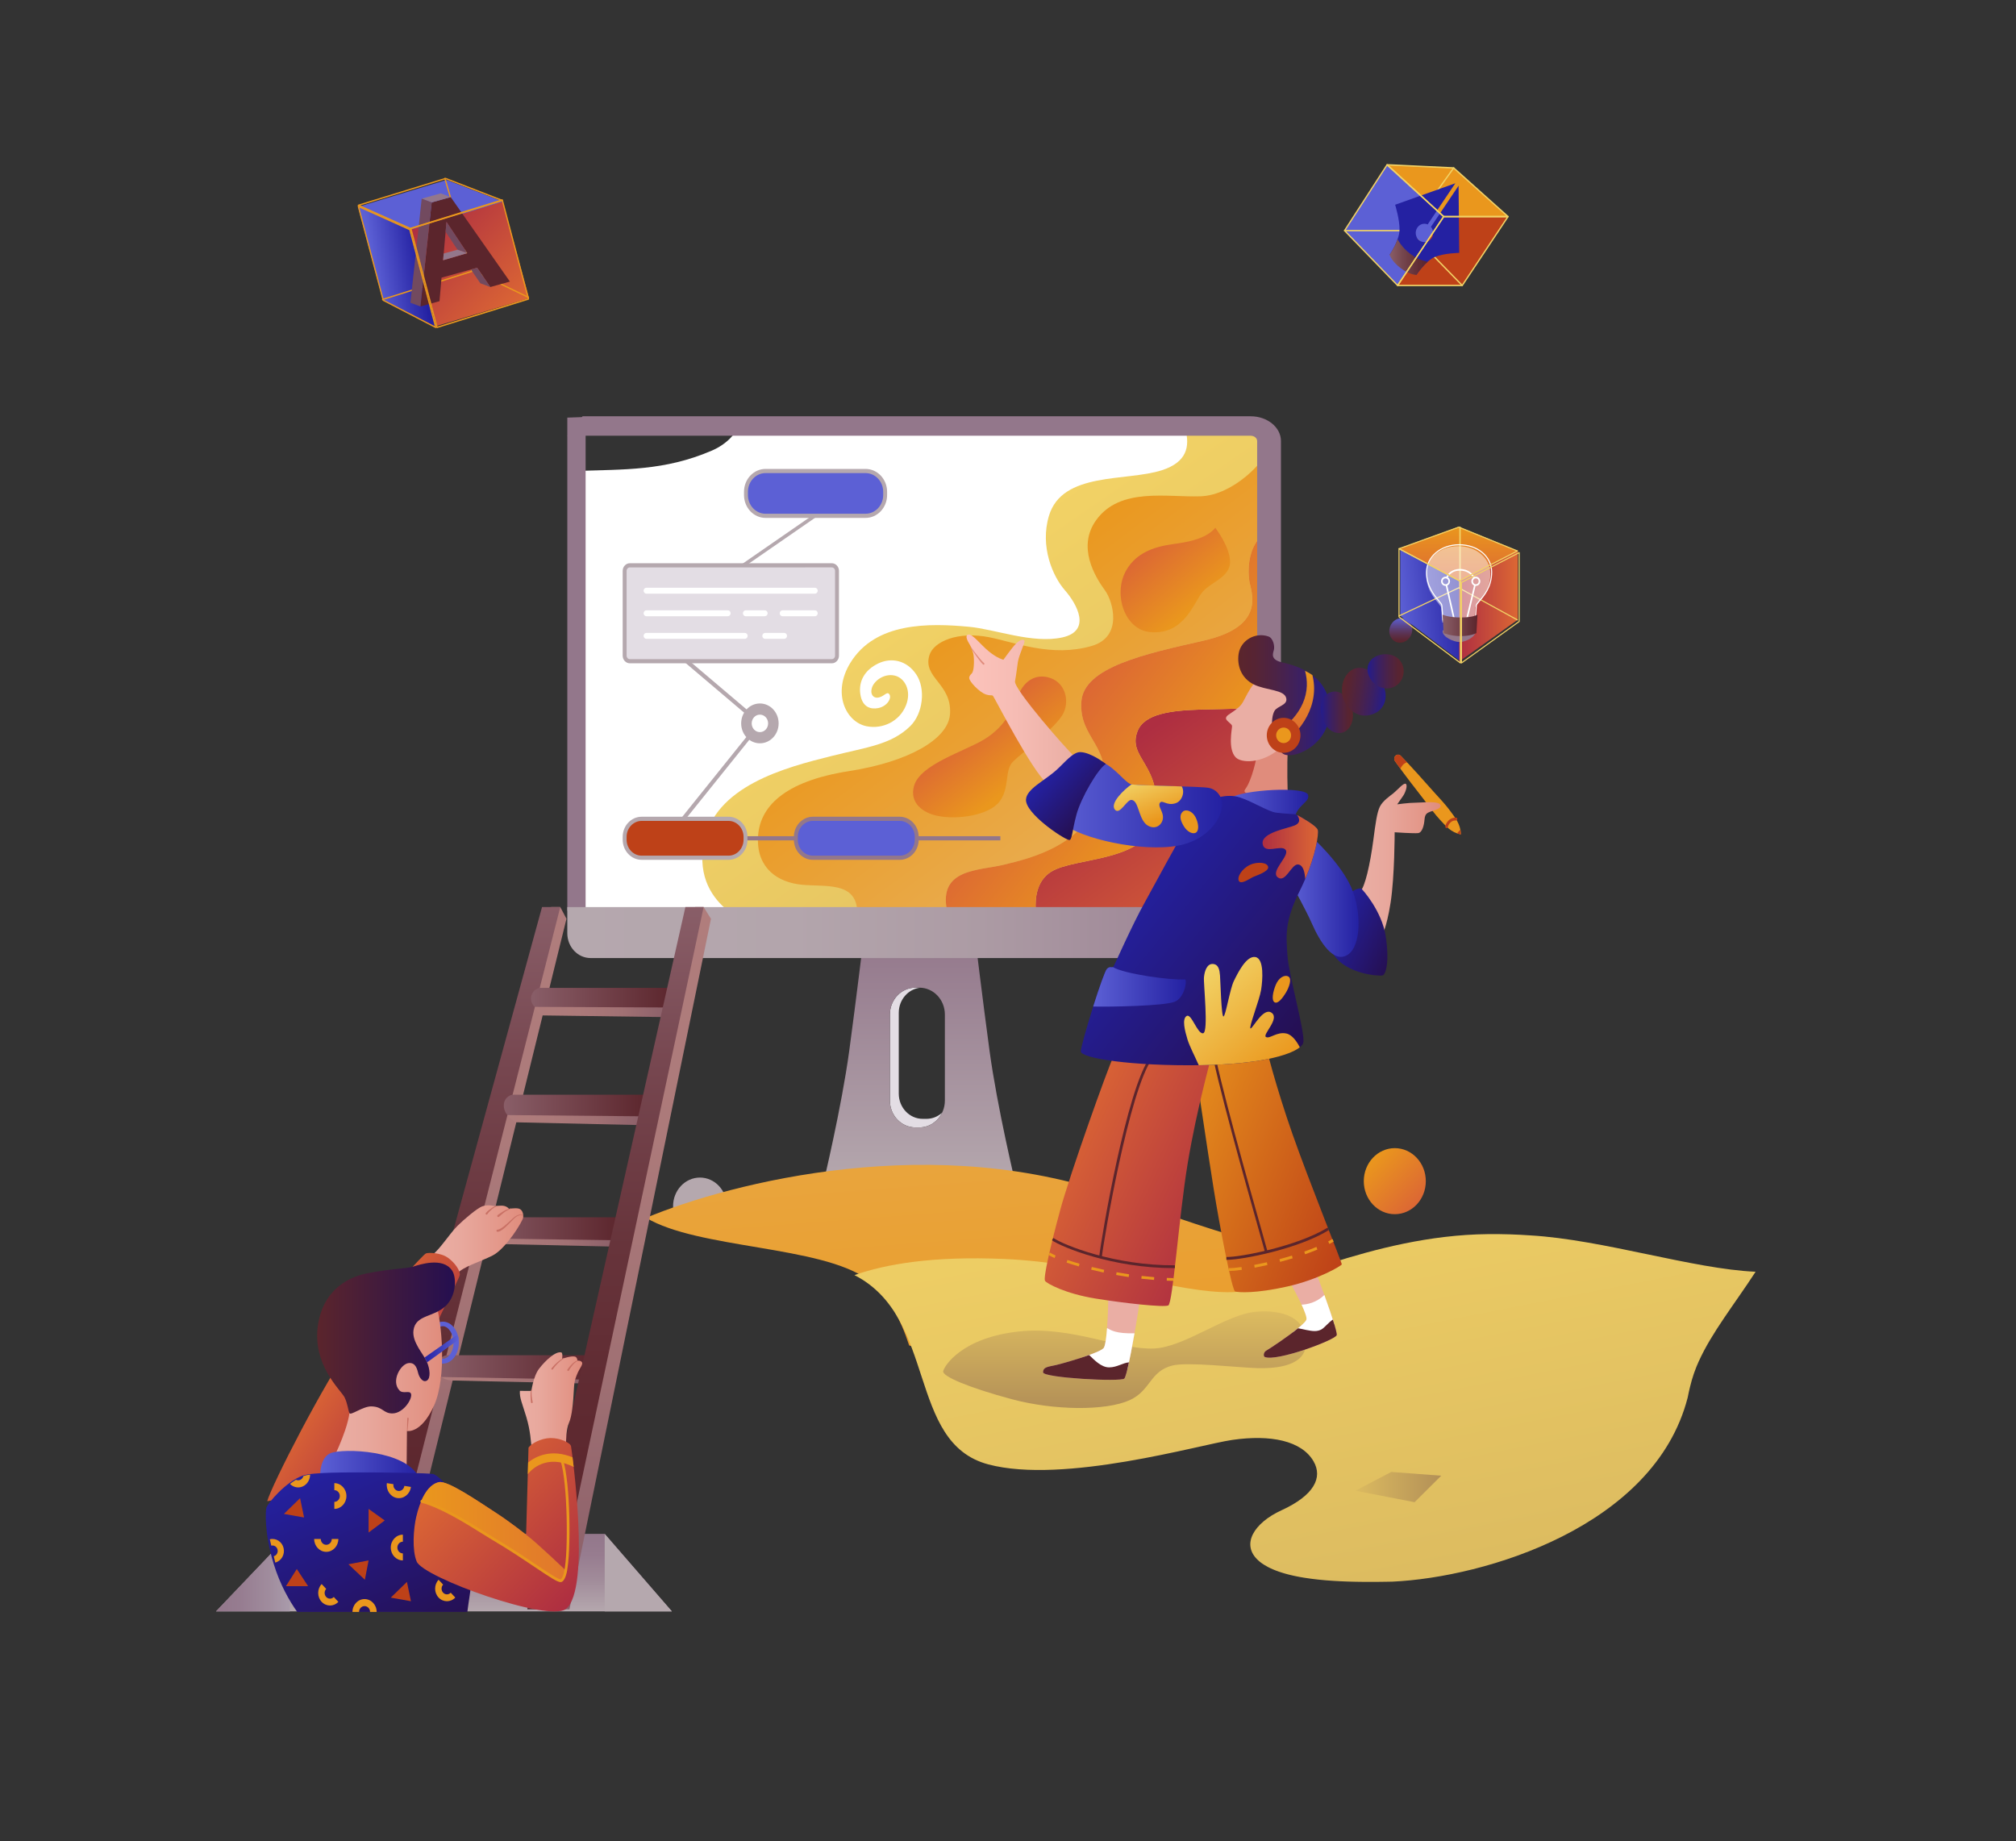 <?xml version="1.0" encoding="UTF-8" standalone="no"?>
<svg
   width="739"
   height="675"
   viewBox="0 0 739 675"
   version="1.1"
   id="svg810"
   sodipodi:docname="design.svg"
   inkscape:version="1.1.1 (3bf5ae0d25, 2021-09-20)"
   xmlns:inkscape="http://www.inkscape.org/namespaces/inkscape"
   xmlns:sodipodi="http://sodipodi.sourceforge.net/DTD/sodipodi-0.dtd"
   xmlns="http://www.w3.org/2000/svg"
   xmlns:svg="http://www.w3.org/2000/svg">
  <rect x="0" y="0" width="739" height="675" fill="#333333" stroke="none"/>
  <sodipodi:namedview
     id="namedview812"
     pagecolor="#ffffff"
     bordercolor="#666666"
     borderopacity="1.0"
     inkscape:pageshadow="2"
     inkscape:pageopacity="0.0"
     inkscape:pagecheckerboard="0"
     showgrid="false"
     inkscape:zoom="1.2933333"
     inkscape:cx="382.34536"
     inkscape:cy="337.5"
     inkscape:window-width="2560"
     inkscape:window-height="1377"
     inkscape:window-x="-8"
     inkscape:window-y="-8"
     inkscape:window-maximized="1"
     inkscape:current-layer="svg810" />
  <defs
     id="defs442">
    <linearGradient
       id="a"
       x1="347.129"
       x2="368.883"
       y1="5.471"
       y2="27.224"
       gradientTransform="scale(1,1)"
       gradientUnits="userSpaceOnUse">
      <stop
         offset="0%"
         stop-color="#EA971D"
         id="stop2" />
      <stop
         offset="100%"
         stop-color="#DC6734"
         id="stop4" />
    </linearGradient>
    <linearGradient
       id="b"
       x1="53.155"
       x2="53.155"
       y1="105.955"
       y2="0.62"
       gradientTransform="scale(0.907,1.103)"
       gradientUnits="userSpaceOnUse">
      <stop
         offset="0%"
         stop-color="#B5A8AE"
         id="stop7" />
      <stop
         offset="100%"
         stop-color="#93778B"
         id="stop9" />
    </linearGradient>
    <linearGradient
       id="c"
       x1="157.023"
       x2="303.269"
       y1="89.01"
       y2="270.598"
       gradientTransform="scale(1.115,0.897)"
       gradientUnits="userSpaceOnUse">
      <stop
         offset="0%"
         stop-color="#F2D265"
         id="stop12" />
      <stop
         offset="100%"
         stop-color="#DCBB60"
         id="stop14" />
    </linearGradient>
    <linearGradient
       id="d"
       x1="180.389"
       x2="255.77"
       y1="93.698"
       y2="183.413"
       gradientTransform="scale(1.092,0.916)"
       gradientUnits="userSpaceOnUse">
      <stop
         offset="0%"
         stop-color="#EA971D"
         id="stop17" />
      <stop
         offset="100%"
         stop-color="#E9AA4A"
         id="stop19" />
    </linearGradient>
    <linearGradient
       id="e"
       x1="245.559"
       x2="314.716"
       y1="175.058"
       y2="258.336"
       gradientTransform="scale(1.098,0.911)"
       gradientUnits="userSpaceOnUse">
      <stop
         offset="0%"
         stop-color="#AE2E41"
         id="stop22" />
      <stop
         offset="100%"
         stop-color="#DC6734"
         id="stop24" />
    </linearGradient>
    <linearGradient
       id="f"
       x1="268.48"
       x2="320.775"
       y1="121.91"
       y2="169.474"
       gradientTransform="scale(0.954,1.048)"
       gradientUnits="userSpaceOnUse">
      <stop
         offset="0%"
         stop-color="#DC6734"
         id="stop27" />
      <stop
         offset="100%"
         stop-color="#EA971D"
         id="stop29" />
    </linearGradient>
    <linearGradient
       id="g"
       x1="272.503"
       x2="297.279"
       y1="64.286"
       y2="91.906"
       gradientTransform="scale(1.057,0.946)"
       gradientUnits="userSpaceOnUse">
      <stop
         offset="0%"
         stop-color="#DC6734"
         id="stop32" />
      <stop
         offset="100%"
         stop-color="#EA971D"
         id="stop34" />
    </linearGradient>
    <linearGradient
       id="h"
       x1="185.674"
       x2="209.62"
       y1="154.166"
       y2="181.857"
       gradientTransform="scale(1.076,0.929)"
       gradientUnits="userSpaceOnUse">
      <stop
         offset="0%"
         stop-color="#DC6734"
         id="stop37" />
      <stop
         offset="100%"
         stop-color="#EA971D"
         id="stop39" />
    </linearGradient>
    <linearGradient
       id="i"
       x1="0.148"
       x2="91.815"
       y1="928.933"
       y2="928.933"
       gradientTransform="scale(3.862,0.259)"
       gradientUnits="userSpaceOnUse">
      <stop
         offset="0%"
         stop-color="#B5A8AE"
         id="stop42" />
      <stop
         offset="31.73%"
         stop-color="#B3A5AC"
         id="stop44" />
      <stop
         offset="57.83%"
         stop-color="#AC9BA4"
         id="stop46" />
      <stop
         offset="81.86%"
         stop-color="#A08998"
         id="stop48" />
      <stop
         offset="100%"
         stop-color="#93778B"
         id="stop50" />
    </linearGradient>
    <linearGradient
       id="j"
       x1="50.924"
       x2="171.901"
       y1="-141.462"
       y2="314.23"
       gradientTransform="scale(1.931,0.518)"
       gradientUnits="userSpaceOnUse">
      <stop
         offset="0%"
         stop-color="#E9AA4A"
         id="stop53" />
      <stop
         offset="100%"
         stop-color="#EA971D"
         id="stop55" />
    </linearGradient>
    <linearGradient
       id="k"
       x1="58.238"
       x2="227.943"
       y1="-82.419"
       y2="250.224"
       gradientTransform="scale(1.661,0.602)"
       gradientUnits="userSpaceOnUse">
      <stop
         offset="0%"
         stop-color="#F2D265"
         id="stop58" />
      <stop
         offset="100%"
         stop-color="#DCBB60"
         id="stop60" />
    </linearGradient>
    <linearGradient
       id="l"
       x1="67"
       x2="67"
       y1="161.999"
       y2="71.999"
       gradientTransform="scale(2,0.5)"
       gradientUnits="userSpaceOnUse">
      <stop
         offset="0%"
         stop-color="#B39057"
         id="stop63" />
      <stop
         offset="100%"
         stop-color="#DCBB60"
         id="stop65" />
    </linearGradient>
    <linearGradient
       id="m"
       x1="-16.672"
       x2="92.444"
       y1="11.754"
       y2="83.125"
       gradientTransform="scale(0.799,1.251)"
       gradientUnits="userSpaceOnUse">
      <stop
         offset="0%"
         stop-color="#EA971D"
         id="stop68" />
      <stop
         offset="100%"
         stop-color="#BE4118"
         id="stop70" />
    </linearGradient>
    <linearGradient
       id="n"
       x1="14.839"
       x2="100.523"
       y1="19.547"
       y2="79.698"
       gradientTransform="scale(0.844,1.184)"
       gradientUnits="userSpaceOnUse">
      <stop
         offset="0%"
         stop-color="#DC6734"
         id="stop73" />
      <stop
         offset="100%"
         stop-color="#AE2E41"
         id="stop75" />
    </linearGradient>
    <linearGradient
       id="o"
       x1="7.068"
       x2="57.455"
       y1="25.239"
       y2="25.239"
       gradientTransform="scale(0.901,1.11)"
       gradientUnits="userSpaceOnUse">
      <stop
         offset="0%"
         stop-color="#5B252C"
         id="stop78" />
      <stop
         offset="17.05%"
         stop-color="#572433"
         id="stop80" />
      <stop
         offset="41.42%"
         stop-color="#4C2346"
         id="stop82" />
      <stop
         offset="70.18%"
         stop-color="#3B2064"
         id="stop84" />
      <stop
         offset="100%"
         stop-color="#241C8C"
         id="stop86" />
    </linearGradient>
    <linearGradient
       id="p"
       x1="0.453"
       x2="17.982"
       y1="39.803"
       y2="39.803"
       gradientTransform="scale(0.906,1.104)"
       gradientUnits="userSpaceOnUse">
      <stop
         offset="0%"
         stop-color="#241C8C"
         id="stop89" />
      <stop
         offset="29.82%"
         stop-color="#3B2064"
         id="stop91" />
      <stop
         offset="58.58%"
         stop-color="#4C2346"
         id="stop93" />
      <stop
         offset="82.95%"
         stop-color="#572433"
         id="stop95" />
      <stop
         offset="100%"
         stop-color="#5B252C"
         id="stop97" />
    </linearGradient>
    <linearGradient
       id="q"
       x1="10.865"
       x2="33.112"
       y1="32.319"
       y2="35.793"
       gradientTransform="scale(0.987,1.013)"
       gradientUnits="userSpaceOnUse">
      <stop
         offset="0%"
         stop-color="#5B252C"
         id="stop100" />
      <stop
         offset="17.05%"
         stop-color="#572433"
         id="stop102" />
      <stop
         offset="41.42%"
         stop-color="#4C2346"
         id="stop104" />
      <stop
         offset="70.18%"
         stop-color="#3B2064"
         id="stop106" />
      <stop
         offset="100%"
         stop-color="#241C8C"
         id="stop108" />
    </linearGradient>
    <linearGradient
       id="r"
       x1="22.151"
       x2="39.054"
       y1="26.378"
       y2="26.378"
       gradientTransform="scale(1.061,0.943)"
       gradientUnits="userSpaceOnUse">
      <stop
         offset="0%"
         stop-color="#241C8C"
         id="stop111" />
      <stop
         offset="29.82%"
         stop-color="#3B2064"
         id="stop113" />
      <stop
         offset="58.58%"
         stop-color="#4C2346"
         id="stop115" />
      <stop
         offset="82.95%"
         stop-color="#572433"
         id="stop117" />
      <stop
         offset="100%"
         stop-color="#5B252C"
         id="stop119" />
    </linearGradient>
    <linearGradient
       id="s"
       x1="40.055"
       x2="40.055"
       y1="11.521"
       y2="0.09"
       gradientTransform="scale(0.998,1.002)"
       gradientUnits="userSpaceOnUse">
      <stop
         offset="0%"
         stop-color="#5B252C"
         id="stop122" />
      <stop
         offset="11.71%"
         stop-color="#5B2733"
         id="stop124" />
      <stop
         offset="28.45%"
         stop-color="#5B2E46"
         id="stop126" />
      <stop
         offset="48.21%"
         stop-color="#5B3964"
         id="stop128" />
      <stop
         offset="70.28%"
         stop-color="#5C4890"
         id="stop130" />
      <stop
         offset="94%"
         stop-color="#5C5BC6"
         id="stop132" />
      <stop
         offset="100%"
         stop-color="#5C60D5"
         id="stop134" />
    </linearGradient>
    <linearGradient
       id="t"
       x1="21.626"
       x2="21.626"
       y1="23.876"
       y2="0.469"
       gradientTransform="scale(0.72,1.389)"
       gradientUnits="userSpaceOnUse">
      <stop
         offset="0%"
         stop-color="#DC6734"
         id="stop137" />
      <stop
         offset="100%"
         stop-color="#EA971D"
         id="stop139" />
    </linearGradient>
    <linearGradient
       id="u"
       x1="46.706"
       x2="100.056"
       y1="26.824"
       y2="26.824"
       gradientTransform="scale(0.747,1.339)"
       gradientUnits="userSpaceOnUse">
      <stop
         offset="0%"
         stop-color="#EAAEA4"
         id="stop142" />
      <stop
         offset="31.26%"
         stop-color="#E8A89D"
         id="stop144" />
      <stop
         offset="78.25%"
         stop-color="#E39688"
         id="stop146" />
      <stop
         offset="100%"
         stop-color="#E08C7C"
         id="stop148" />
    </linearGradient>
    <linearGradient
       id="v"
       x1="27.429"
       x2="59.325"
       y1="48.867"
       y2="71.761"
       gradientTransform="scale(0.833,1.201)"
       gradientUnits="userSpaceOnUse">
      <stop
         offset="0%"
         stop-color="#2421A2"
         id="stop151" />
      <stop
         offset="100%"
         stop-color="#250F50"
         id="stop153" />
    </linearGradient>
    <linearGradient
       id="w"
       x1="0.411"
       x2="44.444"
       y1="39.961"
       y2="39.961"
       gradientTransform="scale(0.766,1.305)"
       gradientUnits="userSpaceOnUse">
      <stop
         offset="0%"
         stop-color="#5C60D5"
         id="stop156" />
      <stop
         offset="100%"
         stop-color="#2421A2"
         id="stop158" />
    </linearGradient>
    <linearGradient
       id="x"
       x1="45.862"
       x2="69.385"
       y1="11.816"
       y2="11.816"
       gradientTransform="scale(1.63,0.613)"
       gradientUnits="userSpaceOnUse">
      <stop
         offset="0%"
         stop-color="#5C60D5"
         id="stop161" />
      <stop
         offset="100%"
         stop-color="#2421A2"
         id="stop163" />
    </linearGradient>
    <linearGradient
       id="y"
       x1="28.52"
       x2="112.848"
       y1="38.125"
       y2="115.943"
       gradientTransform="scale(0.968,1.033)"
       gradientUnits="userSpaceOnUse">
      <stop
         offset="0%"
         stop-color="#2421A2"
         id="stop166" />
      <stop
         offset="100%"
         stop-color="#250F50"
         id="stop168" />
    </linearGradient>
    <linearGradient
       id="z"
       x1="4.066"
       x2="33.152"
       y1="145.078"
       y2="145.078"
       gradientTransform="scale(1.58,0.633)"
       gradientUnits="userSpaceOnUse">
      <stop
         offset="0%"
         stop-color="#5C60D5"
         id="stop171" />
      <stop
         offset="100%"
         stop-color="#2421A2"
         id="stop173" />
    </linearGradient>
    <linearGradient
       id="A"
       x1="94.182"
       x2="122.81"
       y1="25.658"
       y2="25.658"
       gradientTransform="scale(0.96,1.041)"
       gradientUnits="userSpaceOnUse">
      <stop
         offset="0%"
         stop-color="#AE2E41"
         id="stop176" />
      <stop
         offset="100%"
         stop-color="#DC6734"
         id="stop178" />
    </linearGradient>
    <linearGradient
       id="B"
       x1="53.979"
       x2="93.357"
       y1="93.675"
       y2="137.803"
       gradientTransform="scale(1.067,0.937)"
       gradientUnits="userSpaceOnUse">
      <stop
         offset="0%"
         stop-color="#F2D265"
         id="stop181" />
      <stop
         offset="100%"
         stop-color="#EA971D"
         id="stop183" />
    </linearGradient>
    <linearGradient
       id="C"
       x1="0.668"
       x2="62.18"
       y1="31.395"
       y2="31.395"
       gradientTransform="scale(0.871,1.149)"
       gradientUnits="userSpaceOnUse">
      <stop
         offset="0%"
         stop-color="#FCC3BB"
         id="stop186" />
      <stop
         offset="45.88%"
         stop-color="#F6BCB4"
         id="stop188" />
      <stop
         offset="100%"
         stop-color="#EAAEA4"
         id="stop190" />
    </linearGradient>
    <linearGradient
       id="D"
       x1="31.187"
       x2="88.66"
       y1="114.73"
       y2="114.73"
       gradientTransform="scale(1.436,0.696)"
       gradientUnits="userSpaceOnUse">
      <stop
         offset="0%"
         stop-color="#5C60D5"
         id="stop193" />
      <stop
         offset="100%"
         stop-color="#2421A2"
         id="stop195" />
    </linearGradient>
    <linearGradient
       id="E"
       x1="43.104"
       x2="64.325"
       y1="61.961"
       y2="83.239"
       gradientTransform="scale(0.984,1.016)"
       gradientUnits="userSpaceOnUse">
      <stop
         offset="0%"
         stop-color="#2421A2"
         id="stop198" />
      <stop
         offset="100%"
         stop-color="#250F50"
         id="stop200" />
    </linearGradient>
    <linearGradient
       id="F"
       x1="63.263"
       x2="75.954"
       y1="90.302"
       y2="112.912"
       gradientTransform="scale(1.312,0.762)"
       gradientUnits="userSpaceOnUse">
      <stop
         offset="0%"
         stop-color="#F2D265"
         id="stop203" />
      <stop
         offset="100%"
         stop-color="#EA971D"
         id="stop205" />
    </linearGradient>
    <linearGradient
       id="G"
       x1="21.361"
       x2="39.071"
       y1="46.157"
       y2="46.157"
       gradientTransform="scale(1.066,0.938)"
       gradientUnits="userSpaceOnUse">
      <stop
         offset="0%"
         stop-color="#895E68"
         id="stop208" />
      <stop
         offset="32.9%"
         stop-color="#76474F"
         id="stop210" />
      <stop
         offset="74.85%"
         stop-color="#622E36"
         id="stop212" />
      <stop
         offset="100%"
         stop-color="#5B252C"
         id="stop214" />
    </linearGradient>
    <linearGradient
       id="H"
       x1="32.903"
       x2="78.373"
       y1="17.609"
       y2="63.079"
       gradientTransform="scale(1.009,0.991)"
       gradientUnits="userSpaceOnUse">
      <stop
         offset="0%"
         stop-color="#AE2E41"
         id="stop217" />
      <stop
         offset="100%"
         stop-color="#DC6734"
         id="stop219" />
    </linearGradient>
    <linearGradient
       id="I"
       x1="10.84"
       x2="37.948"
       y1="37.721"
       y2="30.896"
       gradientTransform="scale(0.827,1.209)"
       gradientUnits="userSpaceOnUse">
      <stop
         offset="0%"
         stop-color="#5C60D5"
         id="stop222" />
      <stop
         offset="100%"
         stop-color="#2421A2"
         id="stop224" />
    </linearGradient>
    <linearGradient
       id="J"
       x1="1.349"
       x2="43.59"
       y1="31.579"
       y2="22.852"
       gradientTransform="scale(0.754,1.325)"
       gradientUnits="userSpaceOnUse">
      <stop
         offset="0%"
         stop-color="#5C60D5"
         id="stop227" />
      <stop
         offset="100%"
         stop-color="#2421A2"
         id="stop229" />
    </linearGradient>
    <linearGradient
       id="K"
       x1="40.129"
       x2="79.04"
       y1="27.648"
       y2="27.648"
       gradientTransform="scale(0.749,1.334)"
       gradientUnits="userSpaceOnUse">
      <stop
         offset="0%"
         stop-color="#AE2E41"
         id="stop232" />
      <stop
         offset="100%"
         stop-color="#DC6734"
         id="stop234" />
    </linearGradient>
    <linearGradient
       id="L"
       x1="19.435"
       x2="19.435"
       y1="38.869"
       y2="0"
       gradientTransform="scale(1.524,0.656)"
       gradientUnits="userSpaceOnUse">
      <stop
         offset="0%"
         stop-color="#DC6734"
         id="stop237" />
      <stop
         offset="100%"
         stop-color="#EA971D"
         id="stop239" />
    </linearGradient>
    <linearGradient
       id="M"
       x1="16.638"
       x2="29.81"
       y1="60.47"
       y2="60.47"
       gradientTransform="scale(1.315,0.761)"
       gradientUnits="userSpaceOnUse">
      <stop
         offset="0%"
         stop-color="#895E68"
         id="stop242" />
      <stop
         offset="100%"
         stop-color="#5B252C"
         id="stop244" />
    </linearGradient>
    <linearGradient
       id="N"
       x1="285.018"
       x2="309.495"
       y1="1074.093"
       y2="1074.093"
       gradientTransform="scale(1.738,0.575)"
       gradientUnits="userSpaceOnUse">
      <stop
         offset="0%"
         stop-color="#DCBB60"
         id="stop247" />
      <stop
         offset="100%"
         stop-color="#B39057"
         id="stop249" />
    </linearGradient>
    <linearGradient
       id="O"
       x1="45.303"
       x2="45.303"
       y1="91.95"
       y2="1.608"
       gradientTransform="scale(2.503,0.4)"
       gradientUnits="userSpaceOnUse">
      <stop
         offset="0%"
         stop-color="#B5A8AE"
         id="stop252" />
      <stop
         offset="3.76%"
         stop-color="#B3A5AC"
         id="stop254" />
      <stop
         offset="40.26%"
         stop-color="#A18C9A"
         id="stop256" />
      <stop
         offset="73.41%"
         stop-color="#977C8F"
         id="stop258" />
      <stop
         offset="100%"
         stop-color="#93778B"
         id="stop260" />
    </linearGradient>
    <linearGradient
       id="P"
       x1="0.326"
       x2="36.699"
       y1="18.834"
       y2="18.834"
       gradientTransform="scale(1.008,0.992)"
       gradientUnits="userSpaceOnUse">
      <stop
         offset="0%"
         stop-color="#93778B"
         id="stop263" />
      <stop
         offset="31.97%"
         stop-color="#967C90"
         id="stop265" />
      <stop
         offset="71.76%"
         stop-color="#A08C9D"
         id="stop267" />
      <stop
         offset="100%"
         stop-color="#A99BAB"
         id="stop269" />
    </linearGradient>
    <linearGradient
       id="Q"
       x1="266.123"
       x2="266.123"
       y1="168.341"
       y2="0.339"
       gradientTransform="scale(0.514,1.947)"
       gradientUnits="userSpaceOnUse">
      <stop
         offset="0%"
         stop-color="#895E68"
         id="stop272" />
      <stop
         offset="5.5%"
         stop-color="#8D616A"
         id="stop274" />
      <stop
         offset="36.19%"
         stop-color="#A17174"
         id="stop276" />
      <stop
         offset="67.47%"
         stop-color="#AC7A7A"
         id="stop278" />
      <stop
         offset="100%"
         stop-color="#B07D7C"
         id="stop280" />
    </linearGradient>
    <linearGradient
       id="R"
       x1="100.751"
       x2="100.751"
       y1="184.062"
       y2="0.371"
       gradientTransform="scale(0.562,1.781)"
       gradientUnits="userSpaceOnUse">
      <stop
         offset="0%"
         stop-color="#895E68"
         id="stop283" />
      <stop
         offset="5.5%"
         stop-color="#8D616A"
         id="stop285" />
      <stop
         offset="36.19%"
         stop-color="#A17174"
         id="stop287" />
      <stop
         offset="67.47%"
         stop-color="#AC7A7A"
         id="stop289" />
      <stop
         offset="100%"
         stop-color="#B07D7C"
         id="stop291" />
    </linearGradient>
    <linearGradient
       id="S"
       x1="34.263"
       x2="59.977"
       y1="125.902"
       y2="125.902"
       gradientTransform="scale(2.672,0.374)"
       gradientUnits="userSpaceOnUse">
      <stop
         offset="0%"
         stop-color="#B07D7C"
         id="stop294" />
      <stop
         offset="32.53%"
         stop-color="#AC7A7A"
         id="stop296" />
      <stop
         offset="63.81%"
         stop-color="#A17174"
         id="stop298" />
      <stop
         offset="94.5%"
         stop-color="#8D616A"
         id="stop300" />
      <stop
         offset="100%"
         stop-color="#895E68"
         id="stop302" />
    </linearGradient>
    <linearGradient
       id="T"
       x1="29.67"
       x2="56.405"
       y1="255.533"
       y2="255.533"
       gradientTransform="scale(2.63,0.38)"
       gradientUnits="userSpaceOnUse">
      <stop
         offset="0%"
         stop-color="#B07D7C"
         id="stop305" />
      <stop
         offset="32.53%"
         stop-color="#AC7A7A"
         id="stop307" />
      <stop
         offset="63.81%"
         stop-color="#A17174"
         id="stop309" />
      <stop
         offset="94.5%"
         stop-color="#8D616A"
         id="stop311" />
      <stop
         offset="100%"
         stop-color="#895E68"
         id="stop313" />
    </linearGradient>
    <linearGradient
       id="U"
       x1="23.444"
       x2="50.592"
       y1="409.517"
       y2="409.517"
       gradientTransform="scale(2.664,0.375)"
       gradientUnits="userSpaceOnUse">
      <stop
         offset="0%"
         stop-color="#B07D7C"
         id="stop316" />
      <stop
         offset="32.53%"
         stop-color="#AC7A7A"
         id="stop318" />
      <stop
         offset="63.81%"
         stop-color="#A17174"
         id="stop320" />
      <stop
         offset="94.5%"
         stop-color="#8D616A"
         id="stop322" />
      <stop
         offset="100%"
         stop-color="#895E68"
         id="stop324" />
    </linearGradient>
    <linearGradient
       id="V"
       x1="16.937"
       x2="44.43"
       y1="584.814"
       y2="584.814"
       gradientTransform="scale(2.689,0.372)"
       gradientUnits="userSpaceOnUse">
      <stop
         offset="0%"
         stop-color="#B07D7C"
         id="stop327" />
      <stop
         offset="32.53%"
         stop-color="#AC7A7A"
         id="stop329" />
      <stop
         offset="63.81%"
         stop-color="#A17174"
         id="stop331" />
      <stop
         offset="94.5%"
         stop-color="#8D616A"
         id="stop333" />
      <stop
         offset="100%"
         stop-color="#895E68"
         id="stop335" />
    </linearGradient>
    <linearGradient
       id="W"
       x1="93.335"
       x2="93.335"
       y1="185.342"
       y2="0.373"
       gradientTransform="scale(0.565,1.768)"
       gradientUnits="userSpaceOnUse">
      <stop
         offset="0%"
         stop-color="#5B252C"
         id="stop338" />
      <stop
         offset="26.42%"
         stop-color="#5E2930"
         id="stop340" />
      <stop
         offset="51.81%"
         stop-color="#67343B"
         id="stop342" />
      <stop
         offset="76.72%"
         stop-color="#76464F"
         id="stop344" />
      <stop
         offset="100%"
         stop-color="#895E68"
         id="stop346" />
    </linearGradient>
    <linearGradient
       id="X"
       x1="32.554"
       x2="57.939"
       y1="119.335"
       y2="119.335"
       gradientTransform="scale(2.783,0.359)"
       gradientUnits="userSpaceOnUse">
      <stop
         offset="0%"
         stop-color="#895E68"
         id="stop349" />
      <stop
         offset="100%"
         stop-color="#5B252C"
         id="stop351" />
    </linearGradient>
    <linearGradient
       id="Y"
       x1="28.787"
       x2="55.722"
       y1="249.242"
       y2="249.242"
       gradientTransform="scale(2.677,0.374)"
       gradientUnits="userSpaceOnUse">
      <stop
         offset="0%"
         stop-color="#895E68"
         id="stop354" />
      <stop
         offset="100%"
         stop-color="#5B252C"
         id="stop356" />
    </linearGradient>
    <linearGradient
       id="Z"
       x1="23.294"
       x2="51.47"
       y1="396.519"
       y2="396.519"
       gradientTransform="scale(2.634,0.38)"
       gradientUnits="userSpaceOnUse">
      <stop
         offset="0%"
         stop-color="#895E68"
         id="stop359" />
      <stop
         offset="100%"
         stop-color="#5B252C"
         id="stop361" />
    </linearGradient>
    <linearGradient
       id="aa"
       x1="17.131"
       x2="46.462"
       y1="556.406"
       y2="556.406"
       gradientTransform="scale(2.587,0.387)"
       gradientUnits="userSpaceOnUse">
      <stop
         offset="0%"
         stop-color="#895E68"
         id="stop364" />
      <stop
         offset="100%"
         stop-color="#5B252C"
         id="stop366" />
    </linearGradient>
    <linearGradient
       id="ab"
       x1="256.091"
       x2="256.091"
       y1="169.505"
       y2="0.341"
       gradientTransform="scale(0.517,1.934)"
       gradientUnits="userSpaceOnUse">
      <stop
         offset="0%"
         stop-color="#5B252C"
         id="stop369" />
      <stop
         offset="26.42%"
         stop-color="#5E2930"
         id="stop371" />
      <stop
         offset="51.81%"
         stop-color="#67343B"
         id="stop373" />
      <stop
         offset="76.72%"
         stop-color="#76464F"
         id="stop375" />
      <stop
         offset="100%"
         stop-color="#895E68"
         id="stop377" />
    </linearGradient>
    <linearGradient
       id="ac"
       x1="70.317"
       x2="108.703"
       y1="19.901"
       y2="19.901"
       gradientTransform="scale(1.175,0.851)"
       gradientUnits="userSpaceOnUse">
      <stop
         offset="0%"
         stop-color="#EAAEA4"
         id="stop380" />
      <stop
         offset="31.26%"
         stop-color="#E8A89D"
         id="stop382" />
      <stop
         offset="78.25%"
         stop-color="#E39688"
         id="stop384" />
      <stop
         offset="100%"
         stop-color="#E08C7C"
         id="stop386" />
    </linearGradient>
    <linearGradient
       id="ad"
       x1="36.324"
       x2="81.586"
       y1="62.717"
       y2="100.075"
       gradientTransform="scale(0.909,1.1)"
       gradientUnits="userSpaceOnUse">
      <stop
         offset="0%"
         stop-color="#DC6734"
         id="stop389" />
      <stop
         offset="100%"
         stop-color="#AE2E41"
         id="stop391" />
    </linearGradient>
    <linearGradient
       id="ae"
       x1="8.362"
       x2="72.957"
       y1="49.571"
       y2="49.571"
       gradientTransform="scale(0.856,1.168)"
       gradientUnits="userSpaceOnUse">
      <stop
         offset="0%"
         stop-color="#EAAEA4"
         id="stop394" />
      <stop
         offset="31.26%"
         stop-color="#E8A89D"
         id="stop396" />
      <stop
         offset="78.25%"
         stop-color="#E39688"
         id="stop398" />
      <stop
         offset="100%"
         stop-color="#E08C7C"
         id="stop400" />
    </linearGradient>
    <linearGradient
       id="af"
       x1="0.491"
       x2="69.847"
       y1="34.924"
       y2="34.924"
       gradientTransform="scale(0.985,1.015)"
       gradientUnits="userSpaceOnUse">
      <stop
         offset="0%"
         stop-color="#5B252C"
         id="stop403" />
      <stop
         offset="100%"
         stop-color="#250F50"
         id="stop405" />
    </linearGradient>
    <linearGradient
       id="ag"
       x1="46.207"
       x2="60.688"
       y1="47.143"
       y2="47.143"
       gradientTransform="scale(1.164,0.859)"
       gradientUnits="userSpaceOnUse">
      <stop
         offset="0%"
         stop-color="#2421A2"
         id="stop408" />
      <stop
         offset="100%"
         stop-color="#5C60D5"
         id="stop410" />
    </linearGradient>
    <linearGradient
       id="ah"
       x1="14.432"
       x2="40.624"
       y1="13.096"
       y2="13.096"
       gradientTransform="scale(1.871,0.535)"
       gradientUnits="userSpaceOnUse">
      <stop
         offset="0%"
         stop-color="#5C60D5"
         id="stop413" />
      <stop
         offset="100%"
         stop-color="#2421A2"
         id="stop415" />
    </linearGradient>
    <linearGradient
       id="ai"
       x1="12.779"
       x2="72.64"
       y1="12.318"
       y2="104.918"
       gradientTransform="scale(1.259,0.794)"
       gradientUnits="userSpaceOnUse">
      <stop
         offset="0%"
         stop-color="#2421A2"
         id="stop418" />
      <stop
         offset="100%"
         stop-color="#250F50"
         id="stop420" />
    </linearGradient>
    <linearGradient
       id="aj"
       x1="64.414"
       x2="102.029"
       y1="18.849"
       y2="18.849"
       gradientTransform="scale(0.823,1.215)"
       gradientUnits="userSpaceOnUse">
      <stop
         offset="0%"
         stop-color="#EAAEA4"
         id="stop423" />
      <stop
         offset="31.26%"
         stop-color="#E8A89D"
         id="stop425" />
      <stop
         offset="78.25%"
         stop-color="#E39688"
         id="stop427" />
      <stop
         offset="100%"
         stop-color="#E08C7C"
         id="stop429" />
    </linearGradient>
    <linearGradient
       id="ak"
       x1="20.255"
       x2="82.041"
       y1="51.382"
       y2="113.803"
       gradientTransform="scale(1.007,0.993)"
       gradientUnits="userSpaceOnUse">
      <stop
         offset="0%"
         stop-color="#DC6734"
         id="stop432" />
      <stop
         offset="100%"
         stop-color="#AE2E41"
         id="stop434" />
    </linearGradient>
    <linearGradient
       id="al"
       x1="3.317"
       x2="60.653"
       y1="104.114"
       y2="104.114"
       gradientTransform="scale(1.247,0.802)"
       gradientUnits="userSpaceOnUse">
      <stop
         offset="0%"
         stop-color="#EA971D"
         id="stop437" />
      <stop
         offset="100%"
         stop-color="#E1772C"
         id="stop439" />
    </linearGradient>
  </defs>
  <g
     fill="none"
     fill-rule="evenodd"
     transform="matrix(0.739,0,0,0.787,78.952,58.881)"
     id="g808">
    <g
       transform="translate(227,459)"
       id="g448">
      <ellipse
         cx="13.355"
         cy="27.992"
         fill="#b5a8ae"
         rx="13.326"
         ry="13.324"
         id="ellipse444" />
      <ellipse
         cx="358.029"
         cy="16.347"
         fill="url(#a)"
         rx="15.384"
         ry="15.382"
         id="ellipse446"
         style="fill:url(#a)" />
    </g>
    <g
       transform="translate(301,360)"
       id="g454">
      <path
         fill="#e3dde4"
         d="M 51.725,86.319 H 49.85 C 43.296,86.319 37.982,81.066 37.982,74.586 V 36.916 c 0,-6.068 4.66,-11.06 10.634,-11.671 -0.135,-0.003 -0.266,-0.019 -0.402,-0.019 h -1.994 c -6.977,0 -12.634,5.591 -12.634,12.49 v 40.101 c 0,6.899 5.657,12.49 12.634,12.49 h 1.994 c 4.921,0 9.175,-2.788 11.26,-6.847 C 57.395,85.237 54.689,86.319 51.725,86.319 Z"
         id="path450" />
      <path
         fill="url(#b)"
         fill-rule="nonzero"
         d="m 95.979,116.822 c 0,0 -9.146,-35.723 -12.967,-62.167 C 79.688,31.64 75.698,0.684 75.698,0.684 H 48.214 V 0.698 L 48.207,0.684 H 20.724 c 0,0 -3.99,30.956 -7.315,53.971 C 9.589,81.098 0.443,116.822 0.443,116.822 H 48.207 l 0.007,-0.015 v 0.015 z M 46.22,90.308 c -6.977,0 -12.634,-5.591 -12.634,-12.49 V 37.717 c 0,-6.899 5.657,-12.49 12.634,-12.49 h 1.994 c 6.978,0 12.634,5.591 12.634,12.49 v 40.101 c 0,6.899 -5.656,12.49 -12.634,12.49 z"
         id="path452"
         style="fill:url(#b)" />
    </g>
    <g
       transform="translate(174,119)"
       id="g514">
      <path
         fill="#ffffff"
         d="M 350.55,230.302 V 13.935 c 0,-6.222 -5.051,-11.267 -11.282,-11.267 H 87.119 C 84.12,8.333 79.61,13.111 72.115,16.127 48.845,25.489 28.944,24.814 4.58,25.54 V 230.302 Z"
         id="path456" />
      <path
         fill="url(#c)"
         d="m 350.55,13.935 c 0,-6.222 -5.051,-11.267 -11.282,-11.267 h -30.646 l -1.514,3.262 c 2.431,8.416 0.648,15.537 -11.561,19.259 -17.648,5.381 -49.468,0.526 -56.073,21.255 -4.538,14.242 1.836,28.161 7.886,34.635 6.051,6.474 13.396,18.99 -1.296,22.011 -14.694,3.022 -33.281,-3.831 -46.241,-4.963 -19.772,-1.727 -46.458,-2.267 -58.883,16.832 -9.192,14.129 -2.161,27.621 8.157,29.51 7.869,1.44 16.26,-2.266 19.448,-9.711 2.938,-6.863 -0.59,-12.872 -5.671,-13.918 -5.24,-1.079 -10.196,2.478 -11.237,5.773 -0.972,3.075 0.844,4.701 2.809,4.531 3.133,-0.27 4.484,-3.022 5.726,-1.727 1.589,1.657 -0.783,5.746 -5.402,6.582 -3.481,0.631 -7.86,-0.189 -8.86,-6.474 -0.937,-5.893 2.053,-11.275 8.968,-14.351 6.416,-2.853 14.046,-1.511 18.8,5.179 4.755,6.69 3.295,18.289 -3.026,24.061 -9.434,8.617 -21.085,9.698 -39.111,13.918 -23.022,5.39 -58.126,13.972 -63.313,40.785 -3.063,15.836 4.549,25.594 11.921,31.183 H 350.55 V 13.935 Z"
         id="path458"
         style="fill:url(#c)" />
      <path
         fill="url(#d)"
         d="m 216.676,209.046 c 14.483,-3.236 41.056,-9.387 48.619,-33.178 6.972,-21.93 -11.184,-25.068 -9.724,-42.997 1.296,-15.915 31.438,-22.084 60.503,-28.268 29.41,-6.258 24.634,-20.285 22.905,-27.19 0,0 -3.979,-18.606 11.571,-25.239 V 17.299 l -2.927,-1.334 c -0.649,4.532 -16.337,20.813 -32.879,21.383 -16.604,0.574 -40.05,-4.39 -51.881,11.147 -9.392,12.334 -0.81,26.003 4.538,32.855 3.611,4.626 9.167,21.419 -6.807,25.733 -19.772,5.34 -37.784,-1.65 -50.563,-4.046 -15.828,-2.968 -27.713,1.996 -29.82,8.254 -3.565,10.587 11.102,13.181 10.209,27.351 -0.757,12.03 -21.118,22.469 -50.077,26.704 -32.466,4.748 -44.763,16.838 -45.216,31.29 -0.432,13.811 9.562,20.5 21.716,21.633 11.639,1.086 26.685,-1.528 27.516,12.031 h 44.557 c -4.299,-19.5 15.585,-18.535 27.759,-21.255 z"
         id="path460"
         style="fill:url(#d)" />
      <path
         fill="url(#e)"
         d="m 283.446,146.682 c -5.348,12.677 12.479,15.753 8.859,39.922 -3.218,21.489 -39.975,18.558 -51.859,25.68 -7.085,4.246 -7.95,12.246 -7.491,18.019 H 350.55 v -97.609 c -13.37,8.269 -60.239,-2.288 -67.105,13.989 z"
         id="path462"
         style="fill:url(#e)" />
      <path
         fill="url(#f)"
         d="m 338.979,77.412 c 1.73,6.905 6.505,20.932 -22.905,27.19 -29.065,6.185 -59.208,12.354 -60.503,28.268 -1.461,17.929 16.695,21.067 9.724,42.997 -7.563,23.791 -34.136,29.943 -48.619,33.178 -12.174,2.72 -32.057,1.755 -27.759,21.255 h 44.038 c -0.457,-5.772 0.407,-13.773 7.491,-18.019 11.884,-7.121 48.641,-4.191 51.859,-25.68 3.619,-24.169 -14.206,-27.244 -8.859,-39.922 6.867,-16.277 53.736,-5.72 67.105,-13.989 V 52.174 C 335,58.806 338.979,77.412 338.979,77.412 Z"
         id="path464"
         style="fill:url(#f)" />
      <path
         fill="url(#g)"
         d="m 322.016,52.056 c -4.214,4.532 -11.452,6.258 -18.583,7.229 -7.131,0.971 -19.88,2.266 -25.984,13.163 -6.071,10.839 -0.386,27.121 12.317,28.161 17.126,1.403 21.555,-14.134 26.093,-18.936 4.131,-4.372 13.289,-6.636 13.451,-13.595 0.162,-6.959 -7.294,-16.023 -7.294,-16.023 z"
         id="path466"
         style="fill:url(#g)" />
      <path
         fill="url(#h)"
         d="m 184.047,186.172 c 9.98,1.964 25.93,-0.15 31.116,-6.905 4.97,-6.474 2.161,-14.243 6.483,-18.343 4.321,-4.1 21.733,-16.003 25.065,-22.659 3.026,-6.042 0.649,-13.81 -6.266,-16.184 -6.694,-2.299 -12.533,0.647 -15.558,6.689 -3.026,6.043 -5.834,15.106 -17.503,21.795 -9.739,5.584 -31.676,11.572 -34.789,21.579 -2.484,7.986 4.322,12.624 11.453,14.027 z"
         id="path468"
         style="fill:url(#h)" />
      <path
         fill="#93778b"
         d="m 339.537,9.143 c 1.77,0 3.212,1.105 3.212,2.465 V 230.41 h 11.811 V 11.607 c 0,-6.366 -6.726,-11.528 -15.023,-11.528 H 8.115 C 6.232,3.388 3.82,6.46 0.546,9.143 Z"
         id="path470" />
      <path
         fill="#93778b"
         d="M 9.646,230.409 V 0.403 C 6.686,0.485 3.665,0.579 0.57,0.706 V 230.409 Z"
         id="path472" />
      <path
         fill="url(#i)"
         d="m 0.57,228.682 v 12.21 c 0,6.365 5.168,11.528 11.544,11.528 H 343.017 c 6.375,0 11.543,-5.162 11.543,-11.528 v -12.21 z"
         id="path474"
         style="fill:url(#i)" />
      <g
         transform="translate(27.432,68.487)"
         id="g480">
        <path
           fill="#e3dde4"
           d="m 106.916,43.093 c 0,1.43 -1.16,2.59 -2.593,2.59 H 4.167 c -1.431,0 -2.593,-1.159 -2.593,-2.59 V 3.602 c 0,-1.43 1.161,-2.59 2.593,-2.59 H 104.322 c 1.432,0 2.593,1.159 2.593,2.59 z"
           id="path476" />
        <path
           fill="#b5a8ae"
           fill-rule="nonzero"
           d="M 104.322,46.654 H 4.167 c -1.965,0 -3.565,-1.597 -3.565,-3.561 V 3.602 c 0,-1.964 1.6,-3.561 3.565,-3.561 H 104.322 c 1.966,0 3.565,1.597 3.565,3.561 V 43.093 c 0,1.964 -1.6,3.561 -3.565,3.561 z M 4.167,1.985 c -0.893,0 -1.621,0.726 -1.621,1.618 V 43.093 c 0,0.892 0.727,1.619 1.621,1.619 H 104.322 c 0.894,0 1.621,-0.726 1.621,-1.619 V 3.602 c 0,-0.892 -0.726,-1.618 -1.621,-1.618 z"
           id="path478" />
      </g>
      <g
         fill="#ffffff"
         transform="translate(37.92,79.768)"
         id="g484">
        <path
           d="m 1.864,2.923 h 83.623 c 0.761,0 1.378,-0.616 1.378,-1.375 0,-0.76 -0.617,-1.376 -1.378,-1.376 H 1.864 c -0.761,0 -1.378,0.616 -1.378,1.376 0,0.76 0.616,1.375 1.378,1.375 z m 0,10.52 h 15.098 4.862 20.446 c 0.761,0 1.378,-0.616 1.378,-1.376 0,-0.76 -0.617,-1.376 -1.378,-1.376 H 21.824 16.962 1.864 c -0.761,0 -1.378,0.616 -1.378,1.376 0,0.761 0.616,1.376 1.378,1.376 z M 85.487,10.692 h -10.074 -1.189 -4.835 c -0.761,0 -1.377,0.616 -1.377,1.376 0,0.76 0.616,1.376 1.377,1.376 h 4.835 1.189 10.074 c 0.761,0 1.378,-0.616 1.378,-1.376 0,-0.76 -0.617,-1.376 -1.378,-1.376 z m -23.473,1.376 c 0,-0.76 -0.616,-1.376 -1.377,-1.376 h -1.864 -3.349 -4.294 c -0.761,0 -1.378,0.616 -1.378,1.376 0,0.76 0.617,1.376 1.378,1.376 h 4.294 3.349 1.864 c 0.762,-8.05e-4 1.377,-0.616 1.377,-1.376 z m 8.239,9.144 h -1.865 -3.348 -4.295 c -0.76,0 -1.377,0.616 -1.377,1.376 0,0.76 0.617,1.375 1.377,1.375 h 4.295 3.348 1.865 c 0.761,0 1.377,-0.616 1.377,-1.375 0,-0.761 -0.616,-1.376 -1.377,-1.376 z m -19.529,0 H 27.469 8.994 1.864 c -0.761,0 -1.378,0.616 -1.378,1.376 0,0.76 0.617,1.375 1.378,1.375 H 8.994 27.469 50.725 c 0.761,0 1.378,-0.616 1.378,-1.375 0,-0.761 -0.617,-1.376 -1.378,-1.376 z"
           id="path482" />
      </g>
      <polygon
         fill="#b5a8ae"
         points="105.603,79.508 105.989,35.119 107.642,35.103 107.256,79.493 "
         transform="rotate(56.51,106.623,57.306)"
         id="polygon486" />
      <polygon
         fill="#b5a8ae"
         points="57.331,186.944 94.708,143.254 59.192,114.964 60.405,113.446 97.493,142.989 58.81,188.205 "
         id="polygon488" />
      <rect
         width="137.429"
         height="1.942"
         x="77.95"
         y="195.667"
         fill="#93778b"
         id="rect490" />
      <g
         transform="translate(27.432,186.124)"
         id="g496">
        <path
           fill="#be4118"
           d="m 61.538,11.162 c 0,4.648 -3.773,8.416 -8.427,8.416 H 10.001 c -4.655,0 -8.427,-3.768 -8.427,-8.416 V 9.867 c 0,-4.648 3.773,-8.416 8.427,-8.416 H 53.11 c 4.655,0 8.427,3.768 8.427,8.416 z"
           id="path492" />
        <path
           fill="#b5a8ae"
           fill-rule="nonzero"
           d="M 53.11,20.548 H 10.001 c -5.183,0 -9.399,-4.211 -9.399,-9.387 V 9.866 c 0,-5.176 4.217,-9.387 9.399,-9.387 H 53.11 c 5.183,0 9.399,4.212 9.399,9.387 v 1.295 c 8.07e-4,5.176 -4.216,9.387 -9.399,9.387 z M 10.001,2.421 c -4.111,0 -7.455,3.34 -7.455,7.445 v 1.295 c 0,4.105 3.345,7.445 7.455,7.445 H 53.11 c 4.111,0 7.455,-3.34 7.455,-7.445 V 9.866 c 0,-4.105 -3.345,-7.445 -7.455,-7.445 z"
           id="path494" />
      </g>
      <g
         transform="translate(112.955,186.124)"
         id="g502">
        <path
           fill="#5c60d5"
           d="m 60.936,11.162 c 0,4.648 -3.773,8.416 -8.427,8.416 H 9.4 c -4.655,0 -8.427,-3.768 -8.427,-8.416 V 9.867 c 0,-4.648 3.773,-8.416 8.427,-8.416 H 52.509 c 4.655,0 8.427,3.768 8.427,8.416 z"
           id="path498" />
        <path
           fill="#93778b"
           fill-rule="nonzero"
           d="M 52.509,20.548 H 9.4 c -5.183,0 -9.399,-4.211 -9.399,-9.387 V 9.866 C 8.0681818e-4,4.69 4.218,0.479 9.4,0.479 H 52.509 c 5.183,0 9.399,4.212 9.399,9.387 v 1.295 c 0,5.176 -4.216,9.387 -9.399,9.387 z M 9.4,2.421 c -4.112,0 -7.455,3.34 -7.455,7.445 v 1.295 c 0,4.105 3.344,7.445 7.455,7.445 H 52.509 c 4.111,0 7.455,-3.34 7.455,-7.445 V 9.866 c 0,-4.105 -3.345,-7.445 -7.455,-7.445 z"
           id="path500" />
      </g>
      <ellipse
         cx="96.1"
         cy="143.121"
         fill="#b5a8ae"
         rx="9.292"
         ry="9.28"
         id="ellipse504" />
      <ellipse
         cx="96.1"
         cy="143.121"
         fill="#ffffff"
         rx="4.079"
         ry="4.074"
         id="ellipse506" />
      <g
         transform="translate(87.943,24.172)"
         id="g512">
        <path
           fill="#5c60d5"
           d="m 70.281,12.58 c 0,5.352 -4.345,9.69 -9.703,9.69 H 10.944 c -5.359,0 -9.702,-4.339 -9.702,-9.69 v -1.491 c 0,-5.352 4.344,-9.69 9.702,-9.69 H 60.578 c 5.359,0 9.703,4.338 9.703,9.69 z"
           id="path508" />
        <path
           fill="#b5a8ae"
           fill-rule="nonzero"
           d="M 60.578,23.241 H 10.944 c -5.886,0 -10.674,-4.783 -10.674,-10.661 v -1.491 c 0,-5.879 4.789,-10.661 10.674,-10.661 H 60.578 c 5.887,0 10.675,4.783 10.675,10.661 v 1.491 c 0,5.879 -4.788,10.661 -10.675,10.661 z M 10.944,2.37 c -4.813,0 -8.73,3.911 -8.73,8.719 v 1.491 c 0,4.808 3.916,8.719 8.73,8.719 H 60.578 c 4.814,0 8.731,-3.911 8.731,-8.719 v -1.491 c 0,-4.808 -3.916,-8.719 -8.731,-8.719 z"
           id="path510" />
      </g>
    </g>
    <path
       fill="url(#j)"
       d="M 237.439,16.452 C 144.899,-15.789 42.7,9.002 0.659,25.411 26.381,39.887 87.299,38.355 110.317,54.042 c 10.359,7.06 16.449,18.265 20.822,30.811 22.477,6.826 44.268,14.213 61.715,20.784 45.269,17.047 186.069,-14.663 217.516,-22.099 V 44.559 c -32.017,7.226 -71.266,7.312 -172.932,-28.107 z"
       transform="translate(213,467)"
       id="path516"
       style="fill:url(#j)" />
    <g
       transform="translate(317,500)"
       id="g522">
      <path
         fill="url(#k)"
         d="m 227.7,105.789 c 4.783,7.714 0.129,15.977 -15.899,22.863 -13.51,5.805 -20.37,15.916 -11.378,23.441 0.231,0.193 0.474,0.384 0.726,0.573 0.053,0.04 0.107,0.079 0.161,0.119 0.215,0.158 0.437,0.316 0.668,0.472 0.061,0.041 0.121,0.082 0.181,0.123 0.26,0.171 0.528,0.341 0.806,0.51 0.029,0.017 0.057,0.036 0.086,0.053 0.63,0.378 1.31,0.746 2.037,1.104 0.079,0.039 0.161,0.077 0.241,0.117 0.286,0.137 0.578,0.273 0.877,0.408 0.097,0.043 0.192,0.086 0.291,0.129 0.318,0.139 0.646,0.276 0.981,0.413 0.073,0.03 0.144,0.06 0.218,0.09 0.422,0.167 0.853,0.333 1.299,0.495 0.009,0.003 0.016,0.005 0.023,0.008 0.422,0.153 0.858,0.302 1.303,0.449 0.123,0.041 0.248,0.08 0.373,0.121 0.343,0.11 0.693,0.219 1.05,0.328 0.146,0.043 0.293,0.088 0.442,0.131 0.368,0.108 0.744,0.213 1.125,0.317 0.131,0.036 0.26,0.071 0.391,0.107 0.518,0.137 1.046,0.272 1.59,0.404 0.021,0.005 0.044,0.01 0.066,0.014 0.513,0.123 1.042,0.243 1.58,0.36 0.172,0.038 0.347,0.073 0.521,0.11 0.401,0.085 0.808,0.168 1.223,0.25 0.201,0.04 0.404,0.079 0.609,0.118 0.422,0.08 0.85,0.157 1.285,0.233 0.187,0.034 0.374,0.067 0.564,0.099 0.624,0.106 1.257,0.209 1.907,0.307 1.02,0.154 2.056,0.293 3.098,0.426 0.292,0.037 0.587,0.072 0.882,0.108 0.835,0.101 1.678,0.195 2.527,0.283 0.237,0.025 0.472,0.051 0.71,0.075 1.058,0.105 2.125,0.201 3.202,0.288 0.248,0.02 0.5,0.038 0.748,0.056 0.869,0.067 1.744,0.128 2.623,0.184 0.31,0.019 0.622,0.04 0.933,0.058 1.087,0.064 2.178,0.123 3.279,0.173 0.02,6.9e-4 0.04,0.002 0.061,0.003 1.119,0.05 2.247,0.09 3.378,0.127 0.327,0.011 0.655,0.019 0.984,0.029 0.893,0.025 1.789,0.047 2.686,0.065 0.272,0.005 0.543,0.012 0.816,0.017 1.126,0.019 2.257,0.034 3.391,0.043 0.291,0.003 0.583,0.003 0.874,0.005 0.887,0.005 1.775,0.008 2.665,0.007 0.359,0 0.718,0 1.078,-0.001 1.058,-0.003 2.116,-0.009 3.176,-0.018 0.163,-0.001 0.326,-0.003 0.489,-0.005 1.066,-0.011 2.132,-0.024 3.199,-0.041 0.414,-0.006 0.827,-0.013 1.241,-0.02 0.601,-0.01 1.203,-0.021 1.804,-0.032 45.902,-2 129.778,-25.601 146.351,-85.522 0.005,-6.86e-4 0.008,-0.001 0.013,-0.002 0.017,-0.08 0.036,-0.161 0.053,-0.242 0.167,-0.801 0.345,-1.604 0.535,-2.407 0.137,-0.586 0.277,-1.173 0.426,-1.761 0.092,-0.357 0.185,-0.714 0.281,-1.072 0.252,-0.946 0.513,-1.892 0.799,-2.843 0.28,-0.928 0.596,-1.852 0.929,-2.774 0.095,-0.261 0.191,-0.52 0.291,-0.78 0.282,-0.747 0.58,-1.491 0.895,-2.235 0.079,-0.188 0.152,-0.377 0.235,-0.564 0.341,-0.784 0.695,-1.566 1.068,-2.348 l 0.011,0.005 C 425.233,45.845 436.52,32.672 447,17.539 415.884,16.265 371.318,2.582 335.267,0.608 c -0.022,-0.002 -0.045,-0.003 -0.068,-0.005 -0.031,-0.002 -0.062,-0.005 -0.093,-0.006 C 328.566,0.162 321.582,-0.058 314.169,0.013 256.521,0.564 205.855,26.64 187.263,27.056 160.331,27.66 119.775,13.418 74.15,11.582 38.655,10.153 15.436,14.012 0,19.106 41.191,38.853 25.892,97.16 66.379,107.265 103.817,116.609 171.308,98.062 187.373,95.871 c 19.193,-2.617 34.442,0.428 40.326,9.917 z"
         id="path518"
         style="fill:url(#k)" />
      <path
         fill="url(#l)"
         d="m 81.902,45.328 c 26.051,-2.528 49.856,8.745 66.811,7.947 15.332,-0.722 35.55,-15.905 50.357,-17.096 13.461,-1.084 25.071,2.649 24.929,14.688 -0.124,10.595 -14.708,11.798 -24.181,11.558 -9.473,-0.241 -34.546,-2.995 -42.131,-1.205 -11.218,2.649 -10.647,11.632 -21.189,16.133 C 124.655,82.41 98.854,82.169 77.913,76.872 56.972,71.574 43.522,66.299 44.013,63.869 44.503,61.439 53.358,48.096 81.902,45.328 Z"
         id="path520"
         style="fill:url(#l)" />
    </g>
    <g
       transform="translate(584,276)"
       id="g528">
      <path
         fill="#ea971d"
         d="m 3.972,1.214 c 2.851,2.729 5.626,5.526 8.354,8.363 2.743,2.824 5.387,5.736 8.136,8.556 2.747,2.822 5.535,5.606 7.994,8.68 0.618,0.766 1.219,1.546 1.811,2.335 0.579,0.8 1.189,1.573 1.689,2.442 0.506,0.863 0.93,1.8 1.267,2.811 0.326,1.023 0.572,2.114 0.593,3.404 -1.283,-0.183 -2.339,-0.563 -3.316,-1.014 -0.965,-0.461 -1.844,-0.996 -2.641,-1.606 -0.803,-0.603 -1.495,-1.303 -2.22,-1.975 -0.71,-0.684 -1.413,-1.376 -2.097,-2.083 C 20.79,28.31 18.367,25.205 15.902,22.137 13.437,19.066 10.871,16.088 8.402,13.022 5.919,9.97 3.482,6.876 1.123,3.716 0.494,2.874 0.669,1.684 1.514,1.059 2.271,0.497 3.312,0.582 3.972,1.214 Z"
         id="path524" />
      <path
         fill="#be4118"
         d="m 26.738,34.891 c -0.005,0 -0.009,0 -0.013,0 -0.363,-0.007 -0.653,-0.29 -0.653,-0.652 0,-0.682 0.597,-1.945 1.598,-2.877 1.042,-0.971 2.339,-1.433 3.752,-1.343 0.367,0.024 0.645,0.34 0.621,0.706 -0.023,0.366 -0.338,0.644 -0.708,0.619 -1.027,-0.068 -1.93,0.246 -2.695,0.933 -0.832,0.746 -1.226,1.721 -1.236,1.965 -0.014,0.357 -0.308,0.649 -0.666,0.649 z M 7.07,4.251 C 6.043,3.233 5.017,2.215 3.972,1.214 3.312,0.582 2.271,0.497 1.513,1.06 0.668,1.685 0.494,2.875 1.122,3.717 2.007,4.903 2.914,6.072 3.82,7.241 4.354,6.076 5.297,4.809 7.07,4.251 Z M 33.553,35.64 31.871,37.336 c 0.597,0.202 1.234,0.367 1.945,0.468 -0.012,-0.787 -0.115,-1.495 -0.264,-2.164 z"
         id="path526" />
    </g>
    <g
       transform="translate(484,411)"
       id="g544">
      <path
         fill="#eaaea4"
         d="m 59.063,100.056 c 2.191,4.662 13.811,33.794 13.155,36.015 -0.657,2.221 -29.669,12.426 -35.681,10.17 -0.784,-0.295 -0.641,-2.187 0.594,-2.877 3.15,-1.759 18.637,-11.45 20.01,-14.41 1.258,-2.715 -10.947,-22.043 -10.738,-22.16 0.665,-0.372 12.661,-6.737 12.661,-6.737 z"
         id="path530" />
      <path
         fill="#ffffff"
         d="m 70.971,130.841 c -1.165,-3.593 -2.988,-8.553 -4.876,-13.468 -4.089,3.66 -8.624,4.399 -11.3,4.505 1.655,3.334 2.773,6.157 2.347,7.076 -0.55,1.188 -3.373,3.458 -6.758,5.865 4.568,0.375 13.276,1.088 13.452,1.088 0.132,-8.2e-4 3.823,-2.66 7.135,-5.065 z"
         id="path532" />
      <path
         fill="#5b252c"
         d="m 36.538,146.24 c 6.012,2.256 35.024,-7.949 35.681,-10.17 0.186,-0.631 -0.618,-3.436 -1.916,-7.231 -2.072,1.193 -4.226,3.887 -5.745,4.605 -2.083,0.984 -3.953,0.875 -7.399,0.219 -1.707,-0.323 -2.973,-0.643 -4.119,-0.8 -5.207,3.998 -13.67,9.251 -15.908,10.5 -1.236,0.691 -1.378,2.582 -0.594,2.877 z"
         id="path534" />
      <path
         fill="url(#m)"
         d="M 0.745,0.297 C 0.96,5.547 8.225,50.604 11.216,68.101 c 2.991,17.497 9.027,47.134 10.63,47.626 1.603,0.492 10.257,0.984 25.803,-2.297 15.545,-3.281 26.924,-9.679 27.085,-10.334 C 74.895,102.439 58.447,64.274 50.224,42.283 42.002,20.29 36.911,1.062 36.911,1.062 Z"
         id="path536"
         style="fill:url(#m)" />
      <path
         fill="#5b252c"
         d="m 17.987,100.974 c -0.187,0 -0.36,-0.003 -0.52,-0.01 l 0.05,-1.311 c 6.233,0.246 35.159,-4.925 50.214,-13.682 l 0.634,1.14 C 53.221,95.919 25.391,100.974 17.987,100.974 Z"
         id="path538" />
      <path
         fill="#ea971d"
         fill-rule="nonzero"
         d="m 19.188,106.159 c -0.194,0 -0.376,-0.003 -0.543,-0.011 l 0.05,-1.311 c 1.307,0.05 3.507,-0.118 6.292,-0.487 l 0.164,1.303 c -2.514,0.33 -4.576,0.506 -5.963,0.506 z m 12.335,-1.51 -0.221,-1.294 c 2.03,-0.363 4.143,-0.782 6.282,-1.24 l 0.263,1.284 c -2.152,0.461 -4.28,0.882 -6.323,1.25 z m 12.602,-2.702 -0.302,-1.275 c 2.098,-0.522 4.181,-1.076 6.189,-1.65 l 0.345,1.265 c -2.023,0.577 -4.119,1.134 -6.232,1.659 z M 56.528,98.393 56.134,97.144 c 2.13,-0.703 4.155,-1.434 6.02,-2.167 l 0.46,1.225 c -1.886,0.742 -3.934,1.48 -6.085,2.191 z m 12.031,-4.802 -0.559,-1.182 c 0.733,-0.362 1.44,-0.732 2.102,-1.099 l 0.61,1.155 c -0.68,0.376 -1.405,0.755 -2.154,1.126 z"
         id="path540" />
      <path
         fill="#5b252c"
         d="M 36.68,97.529 C 36.37,96.411 35.268,92.747 33.743,87.677 27.306,66.271 12.231,16.148 9.623,0.611 L 10.886,0.39 c 2.595,15.453 17.653,65.52 24.083,86.901 1.585,5.268 2.631,8.749 2.943,9.883 z"
         id="path542" />
    </g>
    <g
       transform="translate(410,417)"
       id="g566">
      <path
         fill="#eaaea4"
         d="m 48.884,111.251 c -0.492,5.324 -6.225,37.43 -8.027,39.042 -1.802,1.614 -40.298,-0.321 -40.298,-2.904 0,-2.581 2.621,-2.581 6.389,-3.389 3.768,-0.806 21.559,-5.573 23.643,-7.905 2.085,-2.331 2.494,-25.729 2.247,-25.794 -0.246,-0.068 16.046,0.949 16.046,0.949 z"
         id="path546" />
      <path
         fill="#ffffff"
         d="m 32.294,126.789 v 0.002 c -0.365,4.515 -0.913,8.422 -1.703,9.306 -0.94,1.053 -5.078,2.598 -9.68,4.054 l 1.926,2.561 8.517,4.355 11.064,-1.266 c 1.054,-4.107 2.349,-10.427 3.505,-16.596 -9.23,0.215 -11.512,-1.39 -13.631,-2.416 z"
         id="path548" />
      <path
         fill="#5b252c"
         d="m 0.559,147.39 c 0,2.582 38.496,4.518 40.298,2.904 0.517,-0.463 1.357,-3.432 2.303,-7.558 -3.046,0.221 -5.904,2.342 -9.838,2.342 -3.953,0 -7.39,-3.492 -9.898,-5.748 -6.083,2.063 -14.09,4.162 -16.476,4.671 -3.769,0.808 -6.389,0.808 -6.389,3.389 z"
         id="path550" />
      <path
         fill="url(#n)"
         d="M 35.288,0.737 C 32.672,5.694 13.829,55.268 9.078,71.723 4.326,88.179 0.559,103.507 1.542,104.797 c 0.983,1.291 10.157,5.971 25.063,8.228 14.907,2.259 33.791,4.156 36.062,3.206 2.27,-0.948 5.275,-41.496 9.643,-66.234 4.368,-24.737 11.577,-49.046 11.577,-49.046 z"
         id="path552"
         style="fill:url(#n)" />
      <path
         fill="#5b252c"
         d="m 65.193,98.836 c -29.972,0 -54.952,-9.602 -60.238,-12.948 l 0.709,-1.086 C 10.912,88.125 35.935,97.7 65.96,97.543 l 0.007,1.289 c -0.258,0.002 -0.517,0.004 -0.774,0.004 z"
         id="path554" />
      <g
         fill="#ea971d"
         transform="translate(3.224,91.564)"
         id="g562">
        <path
           d="M 3.045,2.597 C 1.719,2.051 0.697,1.552 0.011,1.117 L 0.72,0.033 C 1.333,0.42 2.311,0.896 3.551,1.406 Z"
           id="path556" />
        <path
           fill-rule="nonzero"
           d="m 52.373,12.778 c -2.059,-0.151 -4.176,-0.341 -6.289,-0.566 l 0.141,-1.284 c 2.098,0.222 4.199,0.413 6.245,0.563 z M 39.816,11.441 C 37.75,11.156 35.651,10.833 33.579,10.483 L 33.8,9.211 c 2.059,0.349 4.145,0.668 6.2,0.953 z M 27.373,9.34 C 25.286,8.922 23.21,8.475 21.203,8.011 l 0.3,-1.256 c 1.994,0.463 4.056,0.907 6.13,1.32 z M 15.078,6.483 C 12.932,5.908 10.891,5.316 9.012,4.721 L 9.412,3.491 C 11.273,4.081 13.295,4.668 15.421,5.239 Z"
           id="path558" />
        <path
           d="m 61.97,13.216 c -1.098,-0.018 -2.195,-0.047 -3.29,-0.089 l 0.049,-1.289 c 1.085,0.041 2.174,0.071 3.263,0.088 z"
           id="path560" />
      </g>
      <path
         fill="#5b252c"
         d="M 29.69,93.831 28.387,93.688 C 29.323,85.347 42.013,14.898 53.779,0.418 L 54.802,1.224 C 43.426,15.229 30.585,85.86 29.69,93.831 Z"
         id="path564" />
    </g>
    <g
       transform="translate(501,221)"
       id="g574">
      <path
         fill="#e08c7c"
         d="M 16.01,54.12 C 15.467,57.252 13.29,67.403 9.809,71.831 c -3.481,4.428 21.108,1.62 21.108,1.62 0,0 -0.524,-12.615 0.109,-21.167 0.004,-2.609 -2.721,-4.104 -6.691,-3.59 -4.373,0.566 -8.324,5.426 -8.324,5.426 z"
         id="path568" />
      <path
         fill="#eaaea4"
         d="M 15.385,21.452 C 13.386,23.031 11.427,26.271 9.591,29.632 8.222,32.14 7.592,33.075 4.45,35.221 1.989,36.902 0.399,37.474 0.288,38.704 c -0.109,1.215 2.938,2.592 3.02,3.645 0.081,1.053 -2.289,10.805 1.877,14.66 2.829,2.619 12.568,2.89 21.184,-3.698 7.726,-5.906 13.496,-20.438 10.722,-27.808 -2.776,-7.372 -21.707,-4.051 -21.707,-4.051 z"
         id="path570" />
      <path
         fill="url(#o)"
         d="M 21.342,0.636 C 23.736,1.419 24.552,5.198 24.035,6.953 23.503,8.756 22.331,11.462 28.114,12.704 33.261,13.81 50.31,17.483 51.697,33.196 53.32,51.582 31.46,59.357 27.788,54.579 22.357,47.512 22.33,38.569 24.36,35.302 25.75,33.065 30.706,32.681 30.235,29.633 29.555,25.232 20.116,25.886 13.914,22.9 7.712,19.914 5.673,14.001 6.57,8.656 7.614,2.442 14.805,-1.502 21.342,0.636 Z"
         id="path572"
         style="fill:url(#o)" />
    </g>
    <g
       transform="translate(548,213)"
       id="g584">
      <path
         fill="url(#p)"
         d="M 15.927,42.529 C 17.219,47.453 14.935,52.662 10.762,53.479 6.338,54.345 2.37,51.13 0.893,45.791 -0.464,40.882 0.999,35.546 5.834,34.434 c 4.649,-1.069 8.802,3.172 10.093,8.095 z"
         id="path576"
         style="fill:url(#p)" />
      <path
         fill="url(#q)"
         d="m 31.371,31.531 c 2.585,5.487 0.579,10.986 -4.628,13.054 -6.628,2.631 -12.274,-0.692 -14.861,-6.179 -2.586,-5.487 -0.351,-12.631 4.872,-14.667 5.224,-2.035 12.031,2.305 14.617,7.792 z"
         id="path578"
         style="fill:url(#q)" />
      <path
         fill="url(#r)"
         d="m 39.491,19.717 c 3.154,3.567 2.27,8.895 -1.344,11.539 -3.616,2.644 -9.104,1.895 -12.258,-1.672 -3.154,-3.567 -3.322,-8.168 0.294,-10.811 3.614,-2.644 10.153,-2.622 13.308,0.945 z"
         id="path580"
         style="fill:url(#r)" />
      <path
         fill="url(#s)"
         d="M 34.587,4.341 C 35.595,1.287 38.831,-0.529 41.816,0.284 44.801,1.098 46.405,4.233 45.399,7.288 44.391,10.341 41.156,12.158 38.169,11.344 35.185,10.531 33.58,7.395 34.587,4.341 Z"
         id="path582"
         style="fill:url(#s)" />
    </g>
    <g
       transform="translate(521,237)"
       id="g592">
      <path
         fill="url(#t)"
         d="m 20.399,7.596 c -0.103,2.828 -0.808,5.589 -1.999,8.142 -1.187,2.556 -2.842,4.908 -4.782,7.016 -0.971,1.055 -2.014,2.049 -3.111,2.976 -0.55,0.463 -1.111,0.909 -1.683,1.332 -0.285,0.211 -0.574,0.417 -0.861,0.613 -0.279,0.19 -0.595,0.399 -0.819,0.528 l 3.474,4.96 c 0.421,-0.306 0.73,-0.557 1.069,-0.837 0.33,-0.274 0.65,-0.55 0.965,-0.831 0.627,-0.562 1.23,-1.138 1.815,-1.732 1.167,-1.186 2.257,-2.439 3.262,-3.758 2.006,-2.636 3.678,-5.55 4.789,-8.686 1.117,-3.129 1.635,-6.482 1.438,-9.77 C 23.859,5.87 23.579,4.216 23.152,2.612 21.963,1.857 20.736,1.21 19.518,0.652 c 0.649,2.289 0.97,4.633 0.881,6.944 z"
         id="path586"
         style="fill:url(#t)" />
      <ellipse
         cx="8.881"
         cy="30.683"
         fill="#be4118"
         rx="8.356"
         ry="8.147"
         id="ellipse588" />
      <ellipse
         cx="8.881"
         cy="30.683"
         fill="#ea971d"
         rx="3.705"
         ry="3.612"
         id="ellipse590" />
    </g>
    <g
       transform="translate(533,290)"
       id="g600">
      <path
         fill="url(#u)"
         d="m 34.886,50.397 c 2.323,-2.017 4.888,-12.466 6.518,-24.103 1.052,-7.506 1.762,-12.589 3.206,-15.369 1.415,-2.723 5.184,-5.107 6.704,-6.247 2.043,-1.534 5.129,-5.058 6.17,-4.395 1.042,0.664 -0.16,4.063 -1.363,5.639 -1.202,1.575 -2.884,3.897 -2.884,3.897 0,0 5.69,-0.746 8.974,-0.746 3.286,0 12.032,-1.064 12.501,1.244 0.349,1.714 -3.526,2.322 -4.968,2.902 -1.443,0.58 -2.724,0.802 -2.965,3.621 -0.24,2.82 -1.15,6.13 -3.153,6.379 -2.003,0.249 -11.672,-0.381 -11.672,-0.381 0,0 0.027,20.483 -2.003,32.756 -2.03,12.273 -4.594,16.032 -4.594,16.032 z"
         id="path594"
         style="fill:url(#u)" />
      <path
         fill="url(#v)"
         d="m 30.559,50.701 c 0.509,-0.703 4.087,-2.156 4.889,-1.576 0.801,0.58 10.123,10.504 12.019,21.893 2.048,12.303 0.081,18.133 -1.522,18.492 -1.938,0.435 -18.09,-0.663 -24.27,-9.702 -6.18,-9.039 8.885,-29.107 8.885,-29.107 z"
         id="path596"
         style="fill:url(#v)" />
      <path
         fill="url(#w)"
         d="M 8.602,23.418 C 12.128,25.574 25.541,38.023 30.397,48.462 35.606,59.658 35.41,75.625 28.795,79.809 21.583,84.37 14.691,73.341 11.165,65.878 7.64,58.414 2.618,50.176 0.695,46.693 -1.228,43.211 4.755,26.57 4.755,26.57 Z"
         id="path598"
         style="fill:url(#w)" />
    </g>
    <g
       transform="translate(429,293)"
       id="g616">
      <path
         fill="url(#x)"
         d="M 74.777,3.734 C 80.661,0.087 111.787,-1.757 113.028,2.446 114.008,5.771 107.687,7.059 106.38,13.065 105.071,19.073 74.777,3.734 74.777,3.734 Z"
         id="path602"
         style="fill:url(#x)" />
      <path
         fill="url(#y)"
         d="m 60.283,7.273 c 3.922,-3.008 12.259,-5.738 18.961,-3.647 6.702,2.091 13.948,6.596 17.991,7.079 4.045,0.483 9.654,0.743 9.654,0.743 0,0 10.278,5.05 10.932,7.302 0.654,2.252 -1.645,14.675 -8.827,28.157 -7.715,14.481 -6.877,20.842 -6.212,30.409 0.632,9.08 8.99,36.363 7.846,40.546 -1.143,4.184 -16.673,9.975 -50.837,10.459 -34.164,0.482 -59.501,-3.218 -59.501,-6.436 0,-3.218 10.976,-36.507 12.964,-38.425 1.585,-1.532 2.566,-0.191 3.219,-1.075 C 17.128,81.5 25.464,63.479 32.166,52.216 38.869,40.955 55.598,10.867 60.283,7.273 Z"
         id="path604"
         style="fill:url(#y)" />
      <path
         fill="url(#z)"
         d="m 46.796,98.797 c 5.095,-1.796 6.403,-10.536 5.104,-10.444 -6.929,0.496 -30.031,-2.508 -35.716,-5.718 -0.646,0.319 -1.563,-0.494 -2.931,0.826 -0.95,0.917 -3.953,9.003 -6.832,17.547 8.922,0.19 34.806,-0.247 40.375,-2.21 z"
         id="path606"
         style="fill:url(#z)" />
      <path
         fill="#be4118"
         d="m 78.809,42.671 c 1.262,1.561 5.585,-1.475 7.219,-2.118 1.635,-0.644 7.226,-2.413 7.193,-4.345 -0.042,-2.333 -5.211,-2.852 -8.991,-1.206 -4.25,1.85 -6.743,6.033 -5.421,7.669 z"
         id="path608" />
      <path
         fill="url(#A)"
         d="m 117.822,18.751 c -0.548,-1.887 -7.852,-5.739 -10.205,-6.937 0.833,1.252 2.141,3.397 -1.129,4.792 -3.27,1.395 -16.783,3.325 -16.02,8.581 0.763,5.256 9.372,0.107 11.443,2.896 2.07,2.789 -7.847,9.976 -3.923,12.765 3.923,2.788 6.757,-6.436 10.135,-6.007 2.568,0.326 3.245,3.749 3.472,6.786 5.137,-11.314 6.794,-20.923 6.227,-22.877 z"
         id="path610"
         style="fill:url(#A)" />
      <path
         fill="url(#B)"
         d="m 102.239,113.572 c -4.795,-0.965 -8.283,2.682 -10.135,1.61 -1.852,-1.072 6.974,-8.475 2.833,-11.263 -4.141,-2.789 -9.372,7.401 -10.461,7.293 -1.09,-0.108 4.468,-13.407 5.231,-17.913 0.763,-4.506 1.635,-14.589 -2.833,-15.339 -4.468,-0.751 -8.718,7.401 -10.679,11.156 -1.962,3.755 -4.032,16.091 -5.122,16.519 -1.09,0.429 -1.526,-16.627 -1.744,-19.093 -0.219,-2.467 -0.655,-5.303 -3.705,-5.364 -2.671,-0.053 -3.923,3.112 -4.25,6.114 -0.326,3.004 2.397,25.744 -0.436,26.174 -2.833,0.429 -5.775,-9.44 -8.173,-8.045 -2.397,1.394 -0.872,6.865 0.435,10.94 1.004,3.13 3.995,8.503 5.579,11.969 0.339,-0.003 0.672,-0.005 1.014,-0.01 28.614,-0.405 44.149,-4.534 49.116,-8.323 -1.352,-2.466 -3.695,-5.827 -6.668,-6.426 z"
         id="path612"
         style="fill:url(#B)" />
      <path
         fill="#ea971d"
         d="m 96.408,99.038 c 1.633,0.884 4.005,-2.012 5.557,-4.424 1.553,-2.414 3.188,-6.516 1.308,-7.562 -1.881,-1.045 -4.823,0.484 -6.293,3.861 -1.472,3.379 -2.207,7.24 -0.572,8.125 z"
         id="path614" />
    </g>
    <g
       transform="translate(372,220)"
       id="g630">
      <path
         fill="url(#C)"
         d="M 54.139,57.543 C 50.668,54.767 23.914,26.124 24.642,22.514 c 0.749,-3.715 1.042,-6.909 1.42,-8.981 0.687,-3.776 3.747,-9.227 3.234,-9.962 -0.752,-1.077 -2.642,-0.041 -4.473,1.693 -1.44,1.364 -5.938,7.207 -5.938,7.207 0,0 -2.918,-0.572 -7.177,-3.838 C 7.448,5.367 3.505,0.223 1.386,0.774 -0.445,1.25 1.296,4.06 2.163,5.367 3.031,6.673 3.705,8.772 3.9,9.439 4.404,11.176 4.49,16.349 3.584,18.267 c -0.515,1.09 -1.578,1.224 -1.656,2.694 -0.083,1.554 5.048,6.696 8.281,7.676 2.517,0.763 2.997,0.082 3.549,0.735 0.956,1.13 19.388,35.184 26.973,40.908 7.585,5.725 13.407,-12.737 13.407,-12.737 z"
         id="path618"
         style="fill:url(#C)" />
      <path
         fill="#e08c7c"
         d="m 2.891,6.673 c 0.952,1.331 2.002,2.594 3.059,3.842 0.532,0.622 1.071,1.237 1.622,1.835 0.547,0.585 1.123,1.213 1.696,1.655 l 0.024,0.019 c 0.181,0.14 0.219,0.407 0.084,0.594 -0.136,0.189 -0.393,0.228 -0.575,0.087 -0.006,-0.005 -0.013,-0.011 -0.019,-0.016 C 8.099,14.092 7.604,13.463 7.064,12.824 6.539,12.185 6.03,11.535 5.529,10.879 4.534,9.562 3.553,8.237 2.663,6.835 2.62,6.768 2.639,6.68 2.703,6.636 c 0.06,-0.041 0.144,-0.024 0.188,0.037 z"
         id="path620" />
      <path
         fill="url(#D)"
         d="m 126.908,77.194 c 2.366,6.478 -4.837,18.889 -21.189,21.828 -18.072,3.249 -48.739,-3.267 -57.468,-10.343 -8.729,-7.076 1.366,-13.391 5.257,-17.964 3.891,-4.572 8.643,-12.972 14.837,-10.35 6.194,2.622 11.032,9.48 13.976,10.133 2.944,0.653 33.864,0.935 38.277,1.633 3.787,0.599 5.683,3.346 6.31,5.063 z"
         id="path622"
         style="fill:url(#D)" />
      <path
         fill="url(#E)"
         d="M 69.726,61.031 C 66.048,62.933 57.373,76.65 55.086,84.734 c -2.288,8.084 -2.101,12.072 -3.733,11.676 -3.365,-0.816 -21.572,-12.382 -21.268,-18.78 0.237,-4.98 9.07,-8.655 15.222,-13.881 3.968,-3.371 8.044,-8.328 11.752,-8.247 5.364,0.119 12.669,5.529 12.669,5.529 z"
         id="path624"
         style="fill:url(#E)" />
      <path
         fill="url(#F)"
         d="m 74.251,82.366 c 2.405,2.549 5.789,-4.729 8.129,-4.593 3.547,0.206 3.359,7.806 7.092,11.207 1.186,1.08 3.734,2.205 5.963,1.067 1.719,-0.878 2.976,-2.837 2.503,-5.233 -0.444,-2.251 -2.366,-4.246 -1.446,-5.634 1.137,-1.716 3.312,1.47 7.729,0.163 3.312,-0.98 4.805,-5.31 3.118,-7.863 -10.188,-0.304 -22.658,-0.563 -24.889,-0.958 -3.601,2.335 -11.024,8.85 -8.2,11.843 z"
         id="path626"
         style="fill:url(#F)" />
      <path
         fill="#ea971d"
         d="m 107.875,83.237 c 1.5,-1.332 4.628,-0.327 6.204,2.395 1.577,2.722 1.998,6.206 0.42,7.294 -1.509,1.041 -4.417,-0.185 -6.152,-2.94 -1.281,-2.035 -2.681,-4.789 -0.473,-6.75 z"
         id="path628" />
    </g>
    <g
       transform="translate(70)"
       id="g718">
      <g
         transform="translate(489.675,1.598)"
         id="g652">
        <polygon
           fill="#5c60d5"
           points="0.44,30.999 21.535,0.341 49.604,24.468 26.751,56.541 "
           id="polygon632" />
        <polygon
           fill="#be4118"
           points="81.513,24.468 58.804,56.541 26.751,56.541 49.604,24.468 "
           id="polygon634" />
        <polygon
           fill="#ea971d"
           points="21.535,0.341 49.604,24.468 81.513,24.468 54.564,1.8 "
           id="polygon636" />
        <path
           fill="#f2d265"
           d="m 58.804,56.865 c -0.082,0 -0.163,-0.031 -0.227,-0.091 L 32.152,31.323 H 0.441 c -0.18,0 -0.325,-0.145 -0.325,-0.324 0,-0.179 0.146,-0.323 0.325,-0.323 H 32.284 c 0.084,0 0.166,0.033 0.226,0.091 l 26.521,25.542 c 0.129,0.124 0.132,0.329 0.007,0.458 -0.064,0.065 -0.149,0.098 -0.234,0.098 z"
           id="path638" />
        <path
           fill="#f2d265"
           d="m 32.283,31.323 c -0.069,0 -0.138,-0.022 -0.196,-0.066 -0.144,-0.108 -0.172,-0.311 -0.062,-0.454 L 54.304,1.604 c 0.11,-0.143 0.315,-0.17 0.457,-0.063 0.144,0.108 0.172,0.311 0.062,0.454 L 32.543,31.194 c -0.064,0.085 -0.161,0.129 -0.26,0.129 z"
           id="path640" />
        <path
           fill="#2421a2"
           d="M 56.987,10.085 43.28,29.242 c 1.301,1.459 1.474,3.664 0.289,5.321 -1.381,1.93 -4.075,2.383 -6.02,1.012 -1.944,-1.37 -2.401,-4.046 -1.02,-5.975 1.182,-1.651 3.324,-2.217 5.136,-1.489 L 55.375,8.949 25.521,18.958 c 0,0 2.329,7.065 2.173,11.819 -0.163,4.979 -4.924,11.446 -4.924,11.446 l 4.805,3.387 1.043,0.737 1.611,1.137 1.887,1.331 3.961,2.794 c 0,0 4.583,-6.592 9.265,-8.386 4.47,-1.712 11.956,-1.855 11.956,-1.855 z"
           id="path642" />
        <path
           fill="url(#G)"
           d="m 22.77,42.223 c 0,0 0.901,3.017 5.53,6.282 4.631,3.265 7.778,3.103 7.778,3.103 0,0 2.436,-3.502 5.569,-6.096 0,0 -4.132,-0.532 -8.581,-3.669 -4.45,-3.138 -6.332,-6.848 -6.332,-6.848 -1.435,3.791 -3.964,7.228 -3.964,7.228 z"
           id="path644"
           style="fill:url(#G)" />
        <path
           fill="#f2d265"
           fill-rule="nonzero"
           d="m 26.751,56.865 c -0.084,0 -0.166,-0.033 -0.227,-0.093 L 0.213,31.231 C 0.099,31.121 0.082,30.946 0.17,30.817 L 21.266,0.158 c 0.053,-0.077 0.136,-0.126 0.227,-0.138 0.092,-0.013 0.186,0.016 0.255,0.077 L 49.817,24.224 c 0.127,0.109 0.15,0.296 0.053,0.432 L 27.016,56.729 c -0.055,0.077 -0.141,0.127 -0.237,0.135 -0.009,0 -0.019,8.06e-4 -0.028,8.06e-4 z M 0.863,30.958 26.706,56.044 49.167,24.521 21.599,0.823 Z"
           id="path646" />
        <path
           fill="#f2d265"
           fill-rule="nonzero"
           d="M 58.804,56.865 H 26.751 c -0.121,0 -0.234,-0.067 -0.289,-0.175 -0.056,-0.107 -0.048,-0.237 0.023,-0.336 L 49.338,24.281 c 0.061,-0.085 0.16,-0.137 0.266,-0.137 h 31.909 c 0.122,0 0.233,0.067 0.289,0.175 0.056,0.107 0.048,0.236 -0.022,0.335 L 59.071,56.728 c -0.061,0.086 -0.161,0.138 -0.267,0.138 z M 27.381,56.218 H 58.636 L 80.886,24.792 H 49.773 Z"
           id="path648" />
        <path
           fill="#f2d265"
           fill-rule="nonzero"
           d="M 81.513,24.792 H 49.604 c -0.079,0 -0.154,-0.028 -0.214,-0.079 L 21.322,0.586 C 21.216,0.495 21.181,0.35 21.233,0.222 21.285,0.093 21.39,0.007 21.551,0.019 L 54.58,1.478 c 0.072,0.003 0.14,0.03 0.196,0.077 L 81.724,24.223 c 0.105,0.087 0.143,0.23 0.096,0.358 -0.048,0.126 -0.17,0.21 -0.307,0.21 z M 49.725,24.144 H 80.625 L 54.438,2.119 22.458,0.706 Z"
           id="path650" />
      </g>
      <g
         transform="translate(0,8)"
         id="g682">
        <polygon
           fill="url(#H)"
           points="39.756,69 26.614,23.919 72.474,11 85.614,56.084 "
           id="polygon654"
           style="fill:url(#H)" />
        <polygon
           fill="#5c60d5"
           points="1.614,13.299 27.375,24 72.614,11.076 44.661,1 "
           id="polygon656" />
        <polygon
           fill="url(#I)"
           points="39.614,70 26.558,23.93 0.614,13 13.14,57.197 "
           id="polygon658"
           style="fill:url(#I)" />
        <path
           fill="#ea971d"
           d="m 12.934,57 c -0.138,0 -0.265,-0.09 -0.307,-0.228 -0.05,-0.169 0.048,-0.349 0.215,-0.398 L 56.894,43.326 43.544,0.414 c -0.052,-0.168 0.042,-0.349 0.211,-0.399 0.168,-0.053 0.348,0.041 0.4,0.21 L 57.6,43.446 c 0.025,0.083 0.017,0.169 -0.023,0.246 -0.04,0.076 -0.109,0.132 -0.191,0.155 L 13.024,56.988 C 12.995,56.995 12.964,57 12.934,57 Z M 85.301,56 C 85.257,56 85.213,55.991 85.171,55.971 L 57.797,43.592 c -0.157,-0.071 -0.226,-0.255 -0.155,-0.41 0.073,-0.157 0.259,-0.223 0.415,-0.154 l 27.374,12.38 c 0.157,0.071 0.226,0.255 0.155,0.412 C 85.534,55.932 85.421,56 85.301,56 Z"
           id="path660" />
        <g
           transform="translate(26.614,7)"
           id="g674">
          <path
             fill="#5b252c"
             fill-rule="nonzero"
             d="M 49.476,41.34 39.757,43.879 33.251,34.9 15.564,39.522 14.554,50.465 5.077,52.942 10.678,4.461 20.125,1.994 Z M 28.322,28.094 18.011,13.514 16.351,31.394 Z"
             id="path662" />
          <polygon
             fill="#93778b"
             points="10.679,4.461 20.126,1.993 15.172,0.247 5.725,2.714 "
             id="polygon664" />
          <polygon
             fill="#724a5f"
             points="10.679,4.461 5.078,52.941 0.124,51.195 5.725,2.714 "
             id="polygon666" />
          <polygon
             fill="#724a5f"
             points="30.151,35.71 34.804,42.132 39.758,43.879 33.252,34.9 "
             id="polygon668" />
          <polygon
             fill="#724a5f"
             points="28.322,28.094 23.471,26.493 17.579,18.154 18.011,13.514 "
             id="polygon670" />
          <polygon
             fill="#93778b"
             points="16.351,31.394 16.64,28.277 23.471,26.493 28.322,28.094 "
             id="polygon672" />
        </g>
        <path
           fill="#ea971d"
           fill-rule="nonzero"
           d="m 39.932,70 c -0.138,0 -0.265,-0.092 -0.305,-0.234 L 26.627,23.631 c -0.024,-0.082 -0.014,-0.171 0.027,-0.245 0.041,-0.075 0.109,-0.13 0.19,-0.153 L 72.211,10.013 c 0.081,-0.023 0.169,-0.014 0.241,0.026 0.073,0.043 0.128,0.112 0.151,0.194 l 12.999,46.135 c 0.049,0.173 -0.049,0.35 -0.217,0.4 L 40.019,69.987 C 39.99,69.995 39.96,70 39.932,70 Z M 27.325,23.762 40.15,69.278 84.906,56.237 72.082,10.721 Z"
           id="path676" />
        <path
           fill="#ea971d"
           fill-rule="nonzero"
           d="m 26.824,24 c -0.042,0 -0.083,-0.008 -0.122,-0.025 L 0.81,13.108 C 0.685,13.057 0.607,12.93 0.615,12.793 0.623,12.658 0.715,12.543 0.845,12.506 L 44.112,0.012 c 0.064,-0.018 0.133,-0.017 0.195,0.008 L 72.404,10.254 c 0.13,0.047 0.214,0.173 0.21,0.312 -0.005,0.139 -0.098,0.258 -0.23,0.297 L 26.913,23.988 C 26.884,23.996 26.855,24 26.824,24 Z M 1.892,12.869 26.844,23.343 71.264,10.521 44.188,0.658 Z"
           id="path678" />
        <path
           fill="#ea971d"
           fill-rule="nonzero"
           d="m 39.302,70 c -0.047,0 -0.093,-0.009 -0.136,-0.031 L 13.117,57.309 c -0.081,-0.039 -0.141,-0.112 -0.166,-0.2 L 0.627,13.406 c -0.034,-0.117 0.003,-0.245 0.092,-0.325 0.09,-0.082 0.217,-0.104 0.329,-0.057 l 25.527,10.809 c 0.088,0.037 0.154,0.113 0.181,0.208 l 12.846,45.555 c 0.034,0.12 -0.005,0.249 -0.099,0.331 C 39.446,69.975 39.374,70 39.302,70 Z M 13.515,56.796 38.809,69.09 26.197,24.362 1.409,13.868 Z"
           id="path680" />
      </g>
      <g
         transform="translate(516.852,170.465)"
         id="g714">
        <polygon
           fill="url(#J)"
           points="0.911,10.02 0.911,41.563 30.985,62.851 30.985,25.078 "
           id="polygon684"
           style="fill:url(#J)" />
        <polygon
           fill="url(#K)"
           points="59.236,10.931 59.236,43.332 30.074,62.851 30.074,24.985 "
           id="polygon686"
           style="fill:url(#K)" />
        <polygon
           fill="url(#L)"
           points="0,10.255 30.274,25.505 59.236,11.306 29.925,0 "
           id="polygon688"
           style="fill:url(#L)" />
        <path
           fill="#f2d265"
           d="m 58.976,43.723 c -0.039,0 -0.08,-0.009 -0.117,-0.028 L 29.913,28.795 0.363,41.848 c -0.134,0.058 -0.285,-0.003 -0.342,-0.137 -0.057,-0.134 0.004,-0.29 0.135,-0.348 L 29.818,28.26 c 0.07,-0.032 0.151,-0.029 0.221,0.007 l 29.055,14.956 c 0.128,0.066 0.179,0.225 0.115,0.356 -0.047,0.092 -0.137,0.145 -0.233,0.145 z"
           id="path690" />
        <path
           fill="#f2d265"
           d="m 30.53,29.149 c -0.203,0 -0.366,-0.116 -0.366,-0.258 V 0.258 C 30.164,0.116 30.328,0 30.53,0 c 0.202,0 0.365,0.116 0.365,0.258 V 28.89 c 9.11e-4,0.143 -0.163,0.258 -0.365,0.258 z"
           id="path692" />
        <path
           fill="#ffffff"
           d="m 13.67,22.001 c 0,9.566 7.501,14.059 7.5,15.849 0,0.008 0.522,6.784 0.522,6.784 h 7.917 0.017 7.918 c 0,0 0.522,-6.776 0.522,-6.784 -0.001,-1.79 7.499,-5.89 7.499,-15.849 C 45.567,14.478 38.378,9.109 29.629,9.109 20.88,9.108 13.67,14.661 13.67,22.001 Z"
           opacity="0.5"
           id="path694" />
        <path
           fill="#ffffff"
           fill-rule="nonzero"
           d="m 38.34,43.723 h -16.532 l -0.018,-0.238 c -0.529,-6.687 -0.529,-6.691 -0.529,-6.705 0,-0.436 -0.703,-1.223 -1.594,-2.22 -2.243,-2.513 -5.997,-6.72 -5.997,-13.398 0,-7.269 7.21,-12.963 16.415,-12.963 9.346,0 16.393,5.573 16.393,12.963 0,6.991 -3.781,11.077 -6.041,13.519 -0.866,0.935 -1.55,1.674 -1.549,2.1 0,0.014 0,0.018 -0.53,6.705 z M 22.296,43.206 h 15.558 c 0.094,-1.182 0.504,-6.366 0.509,-6.445 -0.001,-0.607 0.67,-1.332 1.685,-2.429 2.208,-2.385 5.904,-6.379 5.904,-13.171 0,-7.096 -6.822,-12.447 -15.867,-12.447 -8.91,0 -15.89,5.467 -15.89,12.447 0,6.483 3.673,10.599 5.868,13.057 1.037,1.163 1.723,1.931 1.723,2.561 0.005,0.062 0.415,5.244 0.509,6.427 z"
           id="path696" />
        <g
           fill="#ffffff"
           transform="translate(20.96,19.129)"
           id="g704">
          <path
             fill-rule="nonzero"
             d="m 2.387,8.498 c -1.226,0 -2.224,-0.965 -2.224,-2.152 0,-1.187 0.998,-2.153 2.224,-2.153 1.226,0 2.225,0.965 2.225,2.153 6.611e-4,1.186 -0.998,2.152 -2.225,2.152 z m 0,-3.534 c -0.787,0 -1.427,0.62 -1.427,1.382 0,0.761 0.641,1.381 1.427,1.381 0.787,0 1.427,-0.62 1.427,-1.381 C 3.815,5.584 3.174,4.964 2.387,4.964 Z M 17.412,8.498 c -1.226,0 -2.224,-0.965 -2.224,-2.152 0,-1.187 0.998,-2.153 2.224,-2.153 1.226,0 2.224,0.965 2.224,2.153 0,1.186 -0.998,2.152 -2.224,2.152 z m 0,-3.534 c -0.787,0 -1.427,0.62 -1.427,1.382 0,0.761 0.641,1.381 1.427,1.381 0.787,0 1.427,-0.62 1.427,-1.381 0,-0.762 -0.641,-1.382 -1.427,-1.382 z"
             id="path698" />
          <polygon
             points="17.364,8.152 13.191,24.559 6.375,24.559 2.414,8.152 3.191,7.978 7.006,23.788 12.567,23.788 16.59,7.967 "
             id="polygon700" />
          <path
             d="M 16.293,4.95 C 15.258,3.315 13.243,1.366 9.524,1.366 c -3.653,0 -5.38,1.892 -6.186,3.479 L 2.623,4.505 c 0.741,-1.46 2.624,-3.91 6.901,-3.91 4.303,0 6.514,2.476 7.448,3.951 z"
             id="path702" />
        </g>
        <path
           fill="#93778b"
           d="m 23.32,46.72 -1.448,1.985 c 0,2.782 5.547,5.037 8.344,5.037 h 0.233 c 2.797,0 7.828,-2.255 7.828,-5.037 l -1.466,-1.985 c 0,-2.782 -13.49,-2.782 -13.49,0 z"
           id="path706" />
        <path
           fill="url(#M)"
           d="m 39.187,40.99 c 0,0 -1.937,1.334 -8.284,1.334 -6.349,0 -9.031,-1.334 -9.031,-1.334 l 0.541,8.627 c 0,0 3.595,1.392 8.489,1.392 4.893,0 7.761,-1.392 7.761,-1.392 z"
           id="path708"
           style="fill:url(#M)" />
        <path
           fill="#f2d265"
           fill-rule="nonzero"
           d="m 30.721,63.762 c -0.054,0 -0.108,-0.016 -0.152,-0.048 L 0.112,42.27 C 0.041,42.22 0,42.141 0,42.056 V 10.282 c 0,-0.09 0.047,-0.175 0.125,-0.223 0.078,-0.048 0.176,-0.052 0.257,-0.011 L 30.839,25.216 c 0.089,0.044 0.146,0.135 0.146,0.234 v 38.051 c 0,0.098 -0.055,0.187 -0.143,0.232 -0.038,0.02 -0.079,0.029 -0.121,0.029 z M 0.527,41.921 30.457,62.994 V 25.611 L 0.527,10.706 Z M 31.245,63.762 c -0.041,0 -0.083,-0.01 -0.121,-0.03 -0.085,-0.045 -0.138,-0.132 -0.138,-0.228 V 26.014 c 0,-0.098 0.056,-0.188 0.146,-0.232 L 59.775,11.868 c 0.08,-0.039 0.175,-0.035 0.251,0.013 0.076,0.047 0.122,0.13 0.122,0.219 v 32.08 c 0,0.085 -0.043,0.165 -0.114,0.214 L 31.39,63.718 c -0.044,0.029 -0.094,0.044 -0.146,0.044 z M 31.504,26.174 V 63.018 L 59.629,44.043 V 12.512 Z"
           id="path710" />
        <path
           fill="#f2d265"
           fill-rule="nonzero"
           d="m 30.268,25.505 c -0.041,0 -0.081,-0.009 -0.117,-0.028 L 0.143,10.535 C 0.05,10.489 -0.006,10.391 5.0867789e-4,10.287 0.008,10.184 0.077,10.095 0.176,10.061 L 29.837,0.014 c 0.058,-0.019 0.121,-0.018 0.177,0.003 L 59.069,11.094 c 0.096,0.037 0.162,0.127 0.167,0.229 0.004,0.103 -0.053,0.198 -0.146,0.243 L 30.381,25.477 c -0.035,0.019 -0.074,0.028 -0.113,0.028 z M 0.93,10.35 30.269,24.96 58.326,11.364 29.917,0.532 Z"
           id="path712" />
      </g>
      <polygon
         fill="url(#N)"
         points="538.051,612.534 524.834,624.876 495.497,619.536 513.272,610.796 "
         id="polygon716"
         style="fill:url(#N)" />
    </g>
    <g
       transform="translate(0,639)"
       id="g726">
      <polygon
         fill="url(#O)"
         points="226.425,36.741 193.117,0.642 36.924,0.642 0.328,36.741 "
         id="polygon720"
         style="fill:url(#O)" />
      <polygon
         fill="#b5a8ae"
         points="193.117,0.642 193.117,36.741 226.425,36.741 "
         id="polygon722" />
      <polygon
         fill="url(#P)"
         points="36.978,0.642 36.924,0.642 0.328,36.741 36.978,36.741 "
         id="polygon724"
         style="fill:url(#P)" />
    </g>
    <g
       transform="translate(66,347)"
       id="g752">
      <polygon
         fill="url(#Q)"
         points="176.181,0.66 171.984,0.66 93.539,327.763 109.626,327.763 179.826,6.144 "
         id="polygon728"
         style="fill:url(#Q)" />
      <polygon
         fill="url(#R)"
         points="105.076,0.66 100.556,0.66 5.001,327.763 23.724,327.763 108.157,6.135 "
         id="polygon730"
         style="fill:url(#R)" />
      <path
         fill="url(#S)"
         d="m 98.71,42.306 c -0.886,0 -8.478,1.563 -6.954,4.249 1.416,2.493 4.019,4.594 4.537,4.594 l 61.664,0.779 2.308,-9.623 z"
         id="path732"
         style="fill:url(#S)" />
      <path
         fill="url(#T)"
         d="m 85.527,92.091 c -0.886,0 -8.961,1.965 -7.272,4.55 1.614,2.469 4.498,4.292 5.015,4.292 l 62.617,1.324 2.438,-10.166 z"
         id="path734"
         style="fill:url(#T)" />
      <path
         fill="url(#U)"
         d="m 70.833,148.646 c -0.886,0 -10.007,3.26 -8.135,5.715 1.721,2.256 5.199,3.128 5.717,3.128 l 63.901,1.349 2.444,-10.191 H 70.833 Z"
         id="path736"
         style="fill:url(#U)" />
      <path
         fill="url(#V)"
         d="m 54.11,212.355 c -0.886,0 -10.172,4.279 -8.319,6.749 1.446,1.929 5.384,2.095 5.902,2.095 l 65.339,1.379 2.451,-10.224 z"
         id="path738"
         style="fill:url(#V)" />
      <polygon
         fill="url(#W)"
         points="16.623,327.763 105.076,0.66 96.036,0.66 0.481,327.763 "
         id="polygon740"
         style="fill:url(#W)" />
      <path
         fill="url(#X)"
         d="m 94.997,38.325 c -0.886,0 -3.741,0.981 -4.321,4.017 -0.53,2.781 1.385,4.826 1.904,4.826 l 66.451,0.28 2.188,-9.123 z"
         id="path742"
         style="fill:url(#X)" />
      <path
         fill="url(#Y)"
         d="m 81.47,88.081 c -0.886,0 -3.741,0.982 -4.322,4.017 -0.53,2.783 1.386,5.474 1.904,5.474 l 67.691,0.571 2.412,-10.062 z"
         id="path744"
         style="fill:url(#Y)" />
      <path
         fill="url(#Z)"
         d="m 65.781,145.165 c -0.886,0 -3.741,0.981 -4.322,4.017 -0.53,2.781 1.386,5.797 1.904,5.797 l 69.668,0.882 2.564,-10.695 z"
         id="path746"
         style="fill:url(#Z)" />
      <path
         fill="url(#aa)"
         d="m 48.726,209.43 c -0.886,0 -3.741,0.982 -4.321,4.017 -0.531,2.783 1.385,6.122 1.903,6.122 l 71.157,1.201 2.719,-11.339 z"
         id="path748"
         style="fill:url(#aa)" />
      <polygon
         fill="url(#ab)"
         points="102.04,327.763 176.181,0.66 167.142,0.66 88.697,327.763 "
         id="polygon750"
         style="fill:url(#ab)" />
    </g>
    <g
       transform="translate(25,486)"
       id="g760">
      <path
         fill="url(#ac)"
         d="m 82.612,23.662 c 3.697,-2.513 8.517,-9.788 12.454,-13.479 3.149,-2.952 9.728,-8.205 12.293,-9.105 2.973,-1.042 6.428,-0.041 6.428,-0.041 0,0 2.973,-0.601 4.741,-0.08 1.631,0.481 2.089,1.284 2.089,1.284 0,0 2.971,-0.478 4.659,-0.161 1.909,0.359 2.571,2.247 2.411,4.091 -0.161,1.846 -8.598,14.684 -15.186,17.812 -6.588,3.128 -14.703,5.135 -17.837,8.666 -3.134,3.529 -12.052,-8.987 -12.052,-8.987 z"
         id="path754"
         style="fill:url(#ac)" />
      <path
         fill="url(#ad)"
         d="M 0.712,138.394 C 3.069,130.69 28.458,83.836 44.528,62.334 60.598,40.832 78.274,23.501 79.398,23.02 c 1.125,-0.483 7.392,-0.483 11.088,2.086 3.696,2.567 5.946,6.098 5.785,7.862 C 96.11,34.735 83.427,56.225 77.63,71.8 71.834,87.376 53.045,131.172 53.045,131.172 Z"
         id="path756"
         style="fill:url(#ad)" />
      <path
         fill="#c97165"
         d="m 127.61,5.811 c -0.029,-0.308 -0.249,-0.514 -0.534,-0.598 -0.283,-0.084 -0.6,-0.08 -0.906,-0.036 -0.617,0.092 -1.21,0.339 -1.751,0.655 -0.547,0.312 -1.01,0.737 -1.486,1.175 l -1.403,1.344 c -0.936,0.9 -1.879,1.804 -2.897,2.645 -0.511,0.418 -1.04,0.822 -1.619,1.181 -0.586,0.345 -1.202,0.702 -2.035,0.761 -0.282,0.022 -0.525,-0.19 -0.546,-0.471 -0.02,-0.28 0.191,-0.524 0.472,-0.543 0.014,-0.002 0.027,-0.003 0.041,-0.003 l 0.011,0.002 c 0.477,0.003 1.064,-0.247 1.596,-0.535 0.542,-0.296 1.067,-0.655 1.581,-1.033 1.027,-0.758 2.009,-1.601 2.987,-2.449 l 1.482,-1.273 c 0.498,-0.414 1.023,-0.846 1.626,-1.149 0.594,-0.306 1.235,-0.534 1.91,-0.599 0.336,-0.03 0.686,-0.022 1.02,0.1 0.166,0.059 0.327,0.159 0.45,0.3 0.12,0.134 0.188,0.344 0.196,0.501 l 8e-4,0.013 c 0.003,0.053 -0.038,0.098 -0.091,0.101 -0.054,0.003 -0.098,-0.036 -0.102,-0.088 z m -6.061,-3.579 c -1.122,0.354 -2.167,0.886 -3.127,1.535 -0.481,0.324 -0.94,0.679 -1.39,1.051 -0.456,0.37 -0.881,0.763 -1.405,1.144 -0.229,0.167 -0.55,0.117 -0.717,-0.113 -0.166,-0.229 -0.117,-0.55 0.113,-0.716 0.017,-0.013 0.033,-0.023 0.05,-0.033 l 0.007,-0.003 c 0.469,-0.264 0.963,-0.621 1.464,-0.946 0.502,-0.328 1.021,-0.643 1.557,-0.923 1.071,-0.562 2.217,-0.987 3.389,-1.22 h 0.003 c 0.062,-0.013 0.123,0.028 0.135,0.09 0.01,0.058 -0.024,0.114 -0.079,0.133 z m -6.775,-1.239 c -1.002,0.316 -1.889,0.899 -2.71,1.547 -0.41,0.324 -0.802,0.674 -1.174,1.039 -0.359,0.359 -0.75,0.768 -0.99,1.126 l -0.017,0.025 c -0.138,0.209 -0.42,0.265 -0.629,0.126 -0.21,-0.137 -0.266,-0.418 -0.128,-0.627 0.01,-0.014 0.019,-0.028 0.03,-0.041 0.41,-0.49 0.81,-0.808 1.241,-1.164 0.427,-0.344 0.87,-0.661 1.33,-0.956 0.917,-0.583 1.908,-1.097 2.982,-1.321 0.069,-0.016 0.137,0.028 0.152,0.097 0.015,0.064 -0.025,0.128 -0.086,0.149 z"
         id="path758" />
    </g>
    <g
       transform="translate(50,513)"
       id="g772">
      <path
         fill="#5c60d5"
         fill-rule="nonzero"
         d="m 62.855,47.321 c -4.362,0 -7.91,-4.381 -7.91,-9.768 0,-5.387 3.548,-9.768 7.91,-9.768 4.361,0 7.909,4.381 7.909,9.768 0,5.387 -3.548,9.768 -7.909,9.768 z m -0.082,-17.422 c -2.915,0 -5.205,3.762 -5.205,7.655 0,3.895 2.331,7.528 5.246,7.528 2.915,0 5.327,-3.633 5.327,-7.528 0,-3.893 -2.454,-7.655 -5.368,-7.655 z"
         id="path762" />
      <path
         fill="url(#ae)"
         d="M 59.616,20.173 C 61.994,27.024 65.19,53.159 58.306,67.198 51.931,80.195 45.027,78.7 45.027,78.7 L 44.863,95.614 7.16,94.093 c 0,0 7.87,-14.04 9.344,-23.681 1.474,-9.641 7.704,-36.369 11.966,-41.95 4.262,-5.582 31.146,-8.288 31.146,-8.288 z"
         id="path764"
         style="fill:url(#ae)" />
      <path
         fill="url(#af)"
         d="m 67.43,3.991 c 2.315,3.299 2.086,11.732 -3.169,16.466 -6.011,5.413 -15.027,4.003 -16.011,11.446 -0.723,5.475 4.956,10.959 6.613,14.49 1.64,3.495 1.967,7.667 0.109,8.796 -1.996,1.211 -3.806,-1.429 -4.316,-3.213 -0.546,-1.907 -1.218,-5.251 -4.755,-4.906 -4.043,0.395 -8.906,8.459 -4.59,12.744 1.762,1.748 4.918,-0.114 5.683,1.465 1.028,2.12 -3.552,9.135 -9.071,9.246 -4.621,0.093 -4.753,-3.101 -10.436,-3.27 -4.282,-0.128 -10.327,4.398 -10.983,3.158 -0.656,-1.242 -0.848,-4.276 -2.404,-7.331 C 12.407,59.754 -2.401,47.858 0.987,28.686 3.415,14.954 13.336,7.515 25.194,5.288 37.024,3.066 44.92,3.09 47.98,2.186 51.038,1.285 62.841,-2.548 67.43,3.991 Z"
         id="path766"
         style="fill:url(#af)" />
      <path
         fill="#c97165"
         d="m 45.036,78.712 0.171,-5.896 c 0.006,-0.188 0.157,-0.333 0.337,-0.329 0.182,0.007 0.324,0.163 0.319,0.35 0,0.007 -8.16e-4,0.015 -0.002,0.021 l -0.548,5.872 c -0.007,0.081 -0.076,0.138 -0.152,0.13 -0.074,-0.006 -0.128,-0.072 -0.126,-0.147 z"
         id="path768" />
      <path
         fill="url(#ag)"
         d="M 70.416,34.688 C 70.022,34.06 69.263,34.274 68.653,34.678 l -14.89,9.819 c 0.444,0.678 0.828,1.313 1.1,1.895 0.054,0.115 0.103,0.232 0.153,0.347 L 69.986,36.58 c 0.607,-0.405 0.823,-1.264 0.43,-1.892 z"
         id="path770"
         style="fill:url(#ag)" />
    </g>
    <g
       transform="translate(25,601)"
       id="g790">
      <path
         fill="url(#ah)"
         d="M 27.077,11.884 C 26.749,10.067 27.296,2.8 32.221,0.991 38.378,-1.27 69.543,-0.511 76,12.419 60.677,16.265 27.077,11.884 27.077,11.884 Z"
         id="path774"
         style="fill:url(#ah)" />
      <path
         fill="url(#ai)"
         d="M 15.598,75 H 99.99 C 101.006,66.702 104.43,51.948 102.332,39.48 99.943,25.271 86.474,11.38 82.999,10.745 80.522,10.293 58.778,10.002 51.175,10.002 c -11.097,0 -27.932,-0.116 -32.802,1.485 C 9.982,14.244 1.133,24.256 0.343,26.331 -0.123,27.556 -0.861,38.007 3.891,52.532 7.113,62.386 11.773,69.938 15.598,75 Z"
         id="path776"
         style="fill:url(#ai)" />
      <polygon
         fill="#be4118"
         points="15.388,55 21,63 10,63 "
         id="polygon778" />
      <polygon
         fill="#be4118"
         points="19,31 9,29.331 17.013,22 "
         id="polygon780" />
      <polygon
         fill="#be4118"
         points="72,70 62,68.331 70.013,61 "
         id="polygon782" />
      <polygon
         fill="#be4118"
         points="51,51 49.146,60 41,52.788 "
         id="polygon784" />
      <polygon
         fill="#be4118"
         points="59,32.388 51,38 51,27 "
         id="polygon786" />
      <path
         fill="#ea971d"
         d="m 34,27 v -3.273 c 1.503,0 2.727,-1.222 2.727,-2.727 0,-1.504 -1.224,-2.727 -2.727,-2.727 V 15 c 3.309,0 6,2.692 6,5.999 C 40,24.31 37.309,27 34,27 Z m 26.063,-12 3.256,0.48 c -0.219,1.517 0.821,2.932 2.318,3.153 1.495,0.221 2.89,-0.834 3.108,-2.351 L 72,16.764 c -0.479,3.338 -3.546,5.659 -6.838,5.172 C 61.871,21.45 59.584,18.338 60.063,15 Z M 19.095,16.15 C 20.94,15.032 21.972,13.045 22,11 c -1.368,0.187 -2.497,0.411 -3.296,0.687 -0.02,0.008 -0.042,0.017 -0.061,0.022 -0.187,0.643 -0.595,1.222 -1.202,1.59 -0.788,0.479 -1.716,0.495 -2.493,0.137 C 13.948,14.013 12.96,14.662 12,15.362 c 1.882,1.796 4.772,2.199 7.095,0.788 z M 4.693,52 3.959,49.045 C 5.334,48.712 6.18,47.335 5.842,45.977 5.504,44.618 4.111,43.783 2.735,44.116 L 2,41.161 C 5.027,40.428 8.094,42.264 8.836,45.252 9.58,48.241 7.721,51.269 4.693,52 Z M 24,41 h 3.273 c 0,1.504 1.223,2.727 2.727,2.727 1.504,0 2.728,-1.224 2.728,-2.727 H 36 c 0,3.308 -2.691,6 -5.999,6 C 26.692,47 24,44.308 24,41 Z m 3.713,21 2.26,2.261 c -1.038,1.038 -1.038,2.727 0,3.765 1.039,1.04 2.729,1.04 3.766,0.002 L 36,70.287 c -2.284,2.284 -6.002,2.284 -8.287,0 -2.284,-2.284 -2.284,-6.003 0,-8.287 z m 58,-2 2.26,2.261 c -1.038,1.038 -1.038,2.727 0,3.765 1.039,1.04 2.729,1.04 3.766,0.002 L 94,68.287 c -2.284,2.284 -6.002,2.284 -8.286,0 -2.285,-2.284 -2.285,-6.003 0,-8.287 z M 68,39 v 3.272 c -1.503,0 -2.727,1.223 -2.727,2.727 0,1.505 1.224,2.728 2.727,2.728 V 51 c -3.309,0 -6,-2.692 -6,-6 0,-3.309 2.692,-6 6,-6 z M 55,75 h -3.273 c 0,-1.504 -1.224,-2.727 -2.728,-2.727 -1.504,0 -2.727,1.224 -2.727,2.727 H 43 c 0,-3.308 2.692,-6 6,-6 C 52.309,69 55,71.692 55,75 Z"
         id="path788" />
    </g>
    <g
       transform="translate(98,555)"
       id="g806">
      <path
         fill="url(#aj)"
         d="M 58.969,45.701 C 58.477,41.542 58.313,36.73 56.266,30.286 54.218,23.843 52.799,21.293 53.046,18.03 c 2.159,0.037 5.679,0.022 5.679,0.022 -0.098,1.037 0.758,-6.563 3.849,-10.357 3.057,-3.753 8.137,-8.211 10.975,-7.586 0.921,0.203 0.436,2.962 0.436,2.962 0,0 4.5,-1.458 6.363,-1.005 1.228,0.3 1.228,1.877 1.228,1.877 0,0 1.72,-0.163 2.294,0.815 0.574,0.979 -1.305,3.004 -2.048,4.649 -1.026,2.271 -1.768,3.671 -1.966,7.504 -0.378,7.332 -1.064,13.05 -2.457,15.987 -1.392,2.936 -1.474,7.992 -1.474,10.684 0,2.691 -16.956,2.12 -16.956,2.12 z"
         id="path792"
         style="fill:url(#aj)" />
      <path
         fill="#c97165"
         d="m 75.043,2.903 c -1.154,0.547 -2.164,1.371 -3.112,2.23 -0.939,0.872 -1.812,1.822 -2.551,2.85 -0.125,0.175 -0.367,0.214 -0.542,0.09 -0.175,-0.124 -0.216,-0.365 -0.091,-0.539 0.004,-0.006 0.011,-0.015 0.016,-0.02 0.847,-1.031 1.802,-1.946 2.823,-2.779 1.027,-0.817 2.111,-1.594 3.347,-2.089 0.072,-0.028 0.153,0.006 0.183,0.078 0.026,0.067 -0.006,0.145 -0.073,0.179 z m 6.77,1.166 C 80.818,4.455 80,5.179 79.275,5.957 78.555,6.742 77.92,7.617 77.386,8.529 77.265,8.739 76.995,8.81 76.785,8.691 76.575,8.571 76.502,8.302 76.623,8.092 c 0.006,-0.011 0.016,-0.024 0.023,-0.035 0.656,-0.917 1.391,-1.757 2.219,-2.513 0.827,-0.741 1.762,-1.431 2.854,-1.746 0.076,-0.022 0.156,0.019 0.18,0.095 0.021,0.07 -0.019,0.148 -0.086,0.176 z M 58.984,17.529 c -0.217,0.928 -0.183,1.895 -0.088,2.85 0.051,0.476 0.121,0.953 0.206,1.428 0.084,0.479 0.185,0.939 0.284,1.436 0.045,0.227 -0.104,0.447 -0.331,0.491 -0.228,0.045 -0.449,-0.103 -0.493,-0.33 -0.003,-0.011 -0.004,-0.024 -0.006,-0.037 l -0.002,-0.01 c -0.049,-0.466 -0.113,-0.969 -0.153,-1.459 -0.043,-0.495 -0.072,-0.99 -0.079,-1.488 -0.009,-0.99 0.046,-2.007 0.36,-2.964 0.025,-0.083 0.113,-0.128 0.196,-0.103 0.077,0.025 0.122,0.106 0.106,0.185 z"
         id="path794" />
      <path
         fill="url(#ak)"
         d="m 57.33,44.451 c 1.311,-1.869 6.117,-4.35 10.812,-4.458 4.696,-0.11 9.938,2.175 10.265,3.805 0.327,1.632 10.048,66.444 -2.511,75.798 C 67.377,125.941 5.174,105.029 1.853,97.52 -0.531,92.131 0.286,82.105 1.634,76.695 3.273,70.115 6.607,61.852 12.882,60.545 c 4.314,-0.897 19.19,8.727 28.62,14.483 6.771,4.132 14.628,9.986 14.628,9.986 z"
         id="path796"
         style="fill:url(#ak)" />
      <path
         fill="#ea971d"
         d="M 79.734,53.463 C 79.528,51.781 79.334,50.269 79.159,48.968 68.622,44.949 61.132,48.394 57.126,51.373 l -0.161,5.426 c 1.582,-1.885 9.205,-9.643 22.769,-3.336 z"
         id="path798" />
      <path
         fill="url(#al)"
         d="m 73.384,106.437 c 1.679,-0.381 2.268,-4.891 2.268,-4.891 0,0 -14.145,-12.781 -19.523,-16.532 0,0 -7.858,-5.854 -14.628,-9.986 C 32.071,69.272 17.196,59.648 12.881,60.545 8.875,61.379 6.068,65.05 4.136,69.307 16.105,72.206 33.182,83.284 39.093,86.537 56.921,96.35 71.148,106.945 73.384,106.437 Z"
         id="path800"
         style="fill:url(#al)" />
      <path
         fill="#ea971d"
         d="m 75.669,102.824 c -0.051,0 -0.104,-0.006 -0.157,-0.019 -0.351,-0.085 -0.566,-0.439 -0.48,-0.789 2.066,-8.377 1.751,-41.424 -1.856,-51.529 -0.121,-0.339 0.056,-0.712 0.397,-0.834 0.339,-0.119 0.716,0.057 0.837,0.396 3.756,10.517 4.044,43.558 1.894,52.278 -0.073,0.296 -0.341,0.496 -0.635,0.496 z"
         id="path802" />
      <path
         fill="#ea971d"
         d="m 73.228,107.105 c -1.581,0 -5.109,-2.178 -12.932,-7.102 C 54.366,96.271 46.985,91.627 38.777,87.108 37.647,86.486 36.108,85.579 34.324,84.529 26.653,80.011 13.814,72.451 4.209,70.124 3.857,70.039 3.642,69.686 3.727,69.335 c 0.086,-0.351 0.441,-0.568 0.792,-0.481 9.794,2.375 22.739,9.996 30.472,14.551 1.775,1.045 3.307,1.947 4.419,2.56 8.243,4.536 15.641,9.193 21.586,12.935 5.782,3.638 11.249,7.082 12.245,6.899 0.814,-0.184 1.643,-2.652 1.928,-4.36 0.059,-0.357 0.396,-0.601 0.754,-0.538 0.357,0.06 0.598,0.395 0.538,0.752 -0.137,0.825 -0.926,4.964 -2.931,5.42 -0.092,0.02 -0.192,0.032 -0.303,0.032 z"
         id="path804" />
    </g>
  </g>
</svg>
